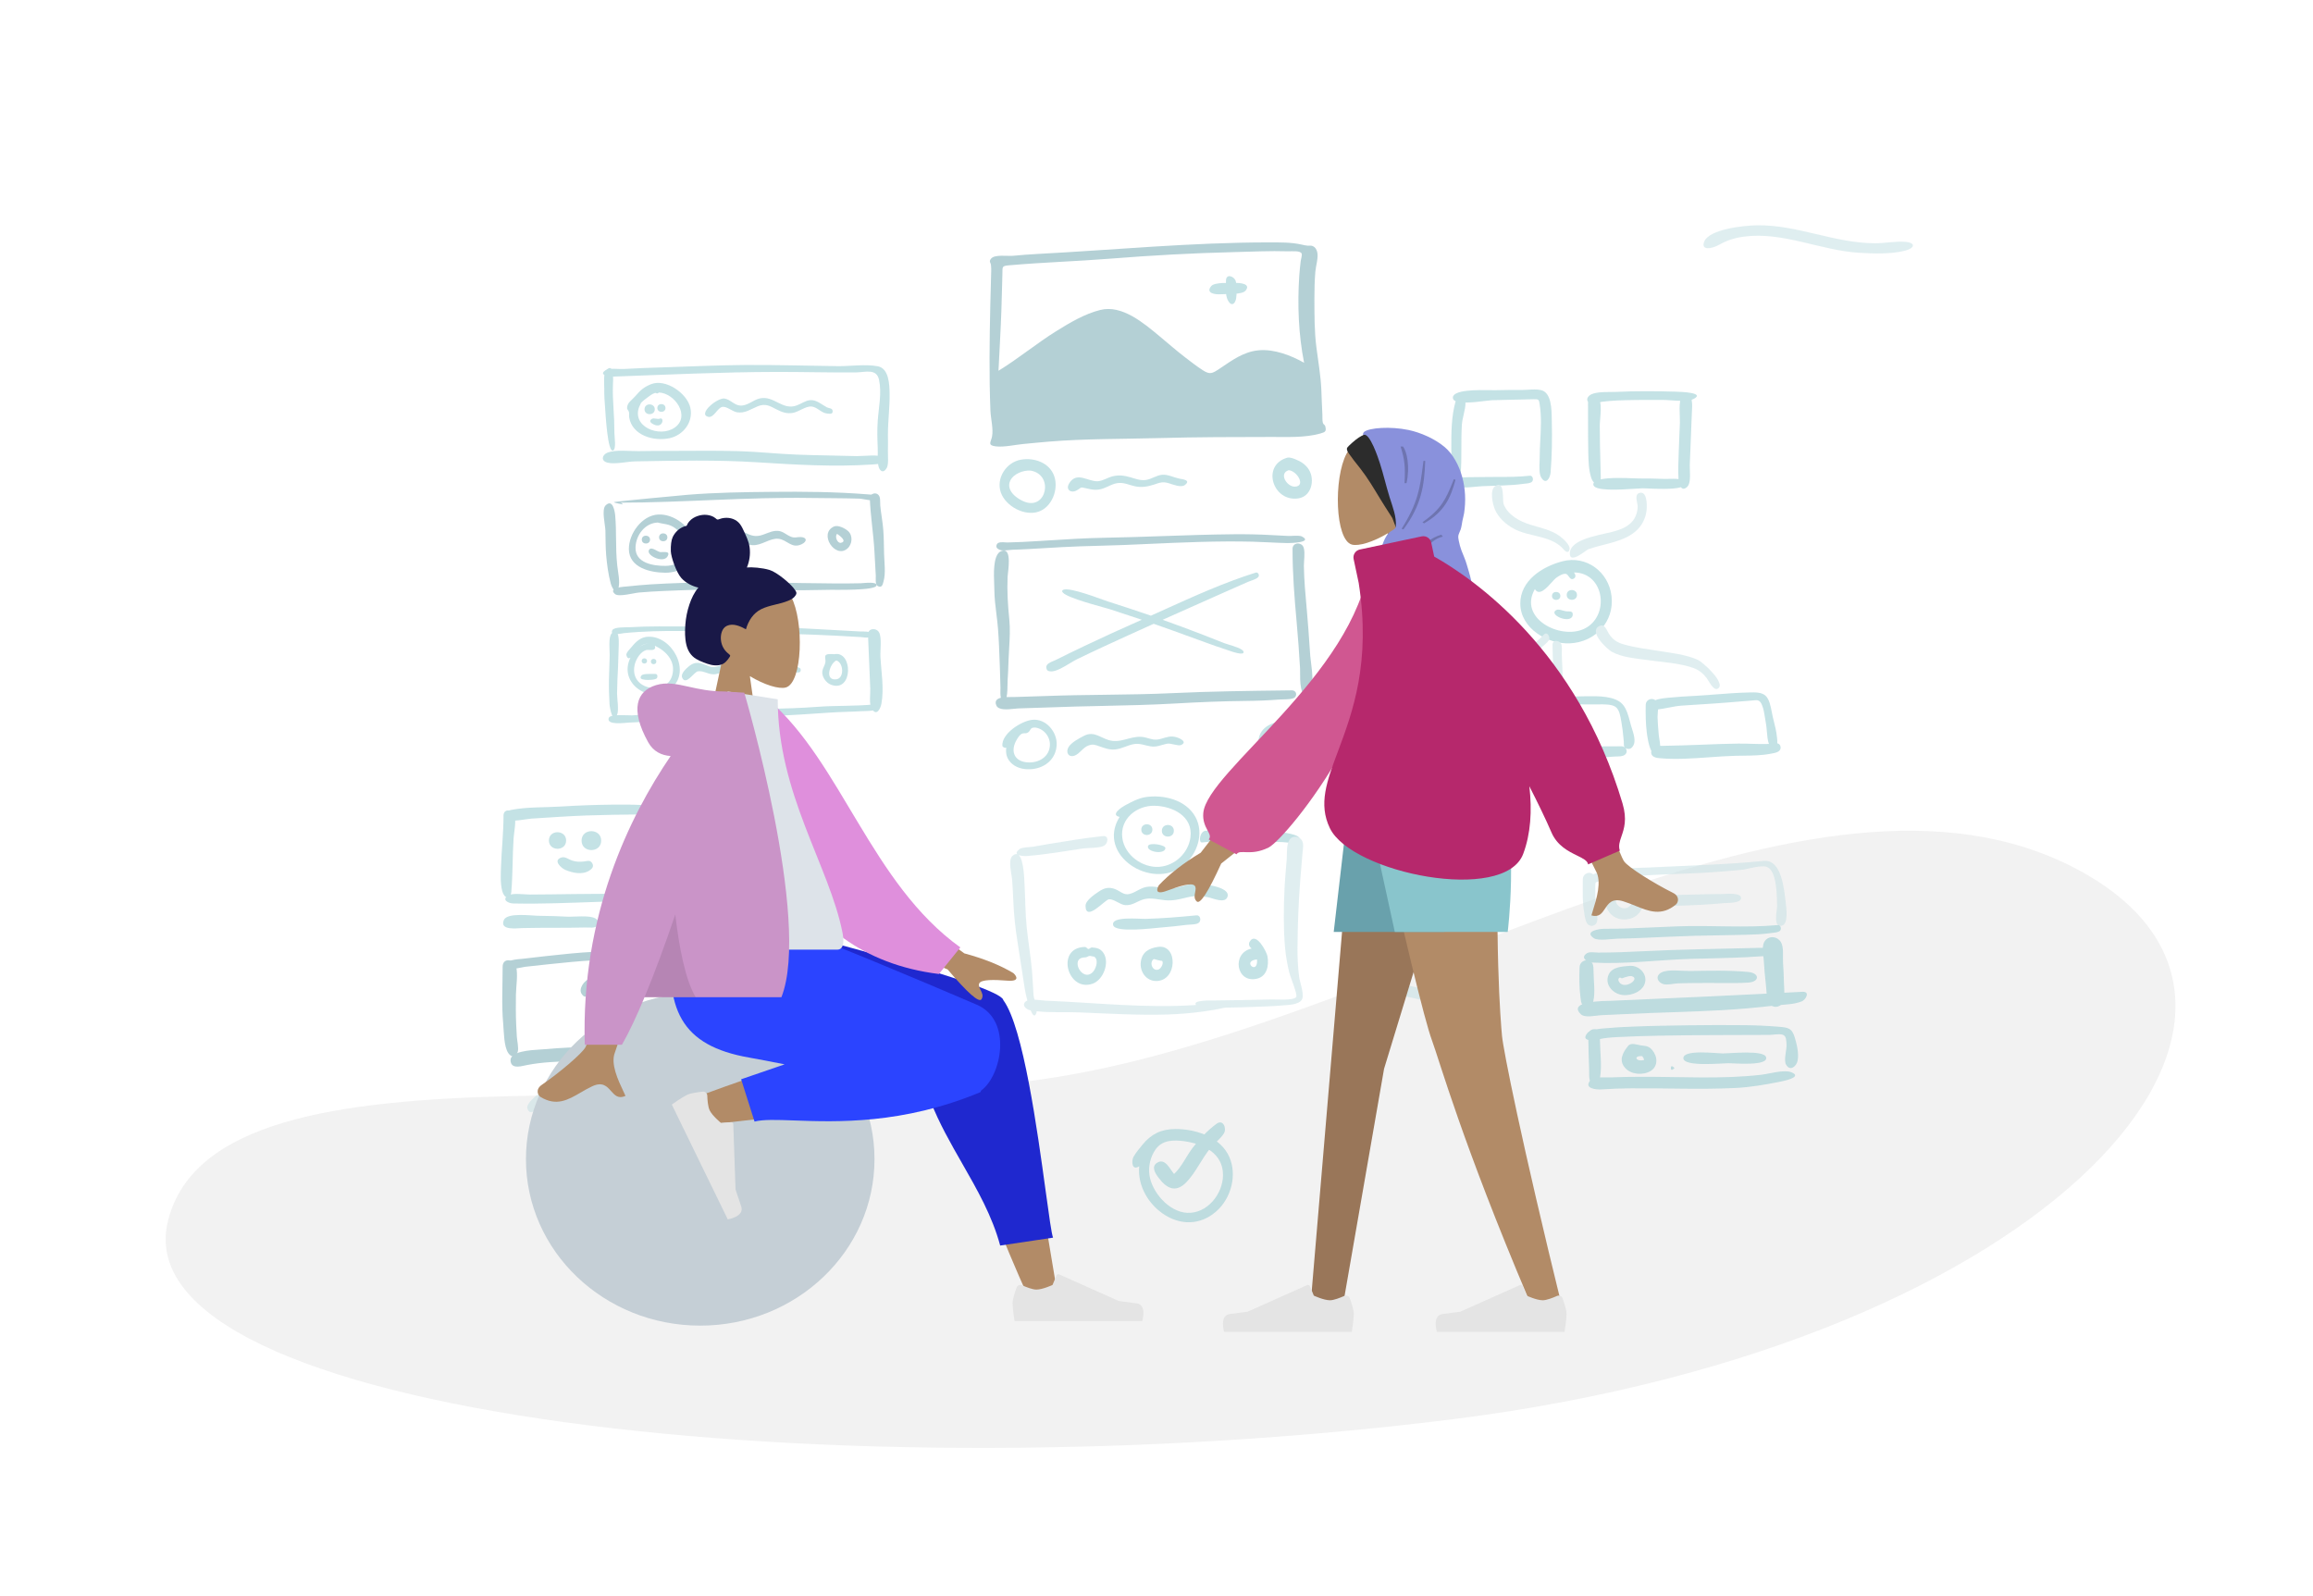 <svg width="1148" height="792" viewBox="0 0 1148 792" fill="none" xmlns="http://www.w3.org/2000/svg">
<path fill-rule="evenodd" clip-rule="evenodd" d="M83.481 605.501C108.778 507.697 364.751 563.414 532.565 533.178C700.378 502.941 898.915 362.125 1030.31 431.104C1161.71 500.083 1021.9 666.826 720.538 704.454C419.173 742.082 58.184 703.305 83.481 605.501Z" fill="#F2F2F2"/>
<g opacity="0.5">
<path fill-rule="evenodd" clip-rule="evenodd" d="M300.909 183.673C299.336 185.243 299.947 190.825 299.914 192.89C299.863 196.106 300.064 199.293 300.332 202.497C300.513 204.642 301.528 225.114 304.354 223.542C305.947 222.656 304.948 216.734 304.945 214.861C304.939 210.696 304.765 206.542 304.488 202.387C304.23 198.529 304.068 194.717 304.216 190.852C304.252 189.908 305.135 179.439 300.909 183.673Z" fill="#89C5CC"/>
<path fill-rule="evenodd" clip-rule="evenodd" d="M369.409 181.149C355.896 181.256 342.388 181.923 328.881 182.331C322.381 182.528 315.886 182.778 309.394 183.138C307.181 183.261 302.436 182.553 300.593 183.731C296.501 186.349 303.1 186.96 304.859 186.896C331.59 185.927 358.329 184.651 385.082 184.59C398.206 184.561 411.323 184.935 424.448 184.851C429.465 184.819 435.02 182.657 436.287 188.497C437.717 195.087 436.074 202.424 435.627 209.045C435.329 213.466 435.435 217.794 435.634 222.211C435.762 225.04 435.429 228.229 435.93 231.005C436.411 233.679 438.333 235.282 440.095 232.287C441.148 230.498 440.624 226.079 440.694 224.005C440.788 221.213 440.7 218.421 440.7 215.629C440.699 208.812 441.661 202.022 441.534 195.206C441.452 190.811 441.219 182.844 435.676 181.788C429.572 180.625 422.069 181.795 415.822 181.723C400.344 181.547 384.892 181.028 369.409 181.149Z" fill="#89C5CC"/>
<path fill-rule="evenodd" clip-rule="evenodd" d="M332.175 223.786C327.079 223.786 321.983 223.817 316.888 223.901C312.518 223.973 305.648 223.062 301.581 224.626C298.796 225.696 298.057 228.805 301.581 229.633C305.424 230.536 311.216 229.059 315.238 228.988C335.402 228.632 355.76 228.168 375.895 229.444C394.763 230.638 413.994 231.796 432.89 230.536C434.479 230.429 442.588 230.107 438.888 227.067C436.729 225.293 427.981 226.46 425.175 226.375C415.281 226.077 405.377 226.011 395.486 225.636C385.724 225.265 376.005 224.167 366.239 223.896C354.894 223.58 343.524 223.786 332.175 223.786Z" fill="#89C5CC"/>
<path fill-rule="evenodd" clip-rule="evenodd" d="M327.075 194.804C335.017 195.151 342.875 206.669 334.839 212.236C327.3 217.459 313.172 211.735 317.364 201.606C316.761 203.071 318.126 200.015 318.143 199.995C318.94 199.056 320.371 198.016 321.354 197.276C322.478 196.428 323.649 195.496 325.005 195.071C325.895 194.793 325.755 195.841 327.075 194.804ZM323.207 190.65C319.49 192.101 317.794 193.738 315.239 196.701C313.472 198.751 311.218 199.83 311.238 202.6C311.243 203.214 312.03 203.888 312.167 204.478C312.355 205.295 312.137 206.34 312.286 207.208C313.824 216.157 324.501 219.174 332.317 217.484C339.125 216.013 344.217 209.477 342.64 202.371C341.052 195.217 330.444 187.82 323.207 190.65Z" fill="#89C5CC"/>
<path fill-rule="evenodd" clip-rule="evenodd" d="M319.898 203.143C319.898 206.362 324.984 206.362 324.984 203.143C324.984 199.96 319.898 199.823 319.898 203.143Z" fill="#89C5CC"/>
<path fill-rule="evenodd" clip-rule="evenodd" d="M326.258 202.491C326.258 205.05 330.298 205.05 330.298 202.491C330.298 199.962 326.258 199.854 326.258 202.491Z" fill="#89C5CC"/>
<path fill-rule="evenodd" clip-rule="evenodd" d="M327.51 207.767C326.216 208.265 324.575 207.233 323.513 207.913C321.632 209.117 323.517 210.207 324.526 210.691C329.066 212.87 329.874 206.862 327.51 207.767Z" fill="#89C5CC"/>
<path fill-rule="evenodd" clip-rule="evenodd" d="M396.851 200.632C396.716 200.69 396.234 200.894 396.851 200.632V200.632ZM377.079 197.743C373.681 198.51 370.812 201.683 367.12 201.259C364.29 200.933 362.375 198.203 359.581 197.806C356.008 197.298 346.284 205.449 351.397 206.848C354.38 207.664 356.034 202.213 358.67 201.923C360.754 201.694 363.589 204.25 365.749 204.614C369.779 205.293 372.547 203.074 376.085 201.642C379.929 200.086 382.116 201.487 385.46 203.216C388.099 204.581 390.584 205.47 393.604 204.906C396.438 204.378 399.998 201.464 402.851 201.763C405.645 202.056 407.639 204.972 410.513 205.242C411.697 205.354 413.461 205.757 413.262 203.929C413.103 202.465 411.47 202.713 410.448 202.181C407.82 200.813 405.362 198.389 402.19 198.596C399.805 198.751 397.633 200.428 395.434 201.23C388.234 203.855 384.187 196.149 377.079 197.743Z" fill="#89C5CC"/>
<path fill-rule="evenodd" clip-rule="evenodd" d="M383.093 244.111C369.204 244.239 355.268 244.445 341.419 245.558C338.135 245.822 304.608 248.988 304.672 249.216C304.789 249.637 309.102 250.282 309.075 250.381C308.784 249.661 308.12 249.362 307.082 249.487C338.88 249.487 370.576 246.64 402.416 247.152C410.416 247.28 418.446 247.227 426.441 247.479C428.437 247.542 433.382 248.972 434.949 248.071C439.063 245.706 431.59 245.433 430.352 245.334C414.683 244.08 398.805 243.954 383.093 244.111Z" fill="#69A1AC"/>
<path fill-rule="evenodd" clip-rule="evenodd" d="M300.558 250.86C298.481 252.941 300.393 260.43 300.475 263.245C300.593 267.314 300.496 271.413 300.853 275.471C301.261 280.108 301.893 285.047 303.109 289.545C303.779 292.023 306.131 295.962 307.063 291.459C307.728 288.243 306.718 283.976 306.366 280.7C305.896 276.317 305.782 271.992 305.765 267.588C305.749 263.75 305.675 259.897 305.36 256.071C305.197 254.085 304.198 247.239 300.558 250.86Z" fill="#69A1AC"/>
<path fill-rule="evenodd" clip-rule="evenodd" d="M352.796 288.998C342.94 289.168 333.063 289.4 323.224 290.015C319.191 290.268 315.162 290.644 311.144 291.07C310.324 291.157 301.249 291.526 305.304 294.875C307.134 296.387 314.663 294.296 317.15 294.078C321.332 293.712 325.513 293.473 329.708 293.296C339.426 292.883 349.174 292.519 358.902 292.688C376.669 292.996 394.321 293.134 412.092 292.737C414.617 292.681 434.398 293.21 435.07 290.583C435.611 288.466 428.537 289.437 427.248 289.475C422.516 289.617 417.784 289.584 413.051 289.56C393 289.457 372.832 288.66 352.796 288.998Z" fill="#69A1AC"/>
<path fill-rule="evenodd" clip-rule="evenodd" d="M431.72 247.347C432.033 256.122 433.528 264.887 434.005 273.689C434.224 277.712 434.481 281.732 434.678 285.757C434.741 287.056 434.218 290.184 435.754 290.931C437.86 291.955 438.143 289.891 438.537 288.495C439.676 284.462 438.906 279.224 438.802 275.081C438.703 271.07 438.696 267.051 438.4 263.047C438.097 258.957 437.273 254.943 436.891 250.867C436.729 249.143 437.294 246.274 435.464 245.204C433.882 244.279 431.652 245.445 431.72 247.347Z" fill="#69A1AC"/>
<path fill-rule="evenodd" clip-rule="evenodd" d="M334.847 261.945C334.885 261.973 334.922 262.003 334.959 262.032C334.922 262.003 334.884 261.974 334.847 261.945ZM326.471 259.345C329.595 260.237 332.16 259.904 335.143 262.178C337.616 264.063 340.153 266.821 340.974 269.869C342.869 276.912 336.444 280.771 330.42 280.847C324.25 280.925 315.118 279.494 315.434 271.585C315.676 265.509 320.113 259.581 326.471 259.345ZM326.691 255.365C318.592 255.768 312.059 264.863 312.129 272.519C312.214 281.798 322.728 284.188 330.196 284.253C338.625 284.325 347.031 278.505 344.772 269.026C342.962 261.431 334.48 254.96 326.691 255.365Z" fill="#69A1AC"/>
<path fill-rule="evenodd" clip-rule="evenodd" d="M318.543 267.823C318.543 270.411 322.631 270.411 322.631 267.823C322.631 265.265 318.543 265.155 318.543 267.823Z" fill="#69A1AC"/>
<path fill-rule="evenodd" clip-rule="evenodd" d="M327.117 266.687C327.117 269.295 331.238 269.295 331.238 266.687C331.238 264.109 327.117 263.998 327.117 266.687Z" fill="#69A1AC"/>
<path fill-rule="evenodd" clip-rule="evenodd" d="M322.39 272.589C319.73 275.245 329.077 279.903 331.282 276.207C333.092 273.172 329.15 274.178 327.752 274.014C326.234 273.835 323.63 271.353 322.39 272.589Z" fill="#69A1AC"/>
<path fill-rule="evenodd" clip-rule="evenodd" d="M397.125 266.741C396.869 266.849 396.869 266.849 397.125 266.741V266.741ZM362.023 262.416C359.329 262.921 350.487 265.904 350.367 269.101C350.149 274.911 358.809 268.96 360.689 268.196C365.797 266.12 368.481 270.354 373.612 270.578C378.069 270.772 382.167 266.958 386.365 267.409C390.763 267.881 392.879 272.561 397.957 270.076C400.643 268.762 400.576 266.736 397.56 266.545C395.737 266.429 394.485 267.183 392.585 266.398C389.613 265.173 388.416 263.177 384.86 263.494C382.176 263.733 379.751 265.246 377.131 265.831C371.133 267.171 367.806 261.333 362.023 262.416Z" fill="#69A1AC"/>
<path fill-rule="evenodd" clip-rule="evenodd" d="M417.817 269.263C417.632 269.341 417.632 269.341 417.817 269.263V269.263ZM418.497 266.844C418.527 266.857 418.73 267.139 418.497 266.844V266.844ZM415.408 264.997C415.292 265.087 415.292 265.087 415.408 264.997V264.997ZM415.476 264.974C416.075 265.333 420.89 268.625 417.392 269.401C415.617 269.794 414.148 266.222 415.476 264.974ZM413.881 261.327C406.168 264.844 414.468 277.429 420.522 272.316C423.069 270.164 423.404 265.815 420.926 263.573C419.441 262.23 415.897 260.406 413.881 261.327Z" fill="#69A1AC"/>
<path fill-rule="evenodd" clip-rule="evenodd" d="M341.478 310.921C331.853 310.924 322.144 310.722 312.532 311.292C310.915 311.388 304.753 311.081 303.919 312.772C302.394 315.864 308.735 314.329 309.656 314.236C328.794 312.321 348.785 313.423 367.986 313.969C383.689 314.415 399.309 314.693 414.994 315.502C419.117 315.715 423.236 315.95 427.356 316.198C428.699 316.279 432.078 317.169 432.361 315.024C432.623 313.04 428.408 313.488 427.355 313.432C418.98 312.991 410.611 312.53 402.238 312.058C382.086 310.922 361.662 310.917 341.478 310.921Z" fill="#89C5CC"/>
<path fill-rule="evenodd" clip-rule="evenodd" d="M303.609 314.36C301.812 316.147 302.654 322.971 302.604 325.227C302.517 329.171 302.33 333.113 302.247 337.057C302.16 341.178 302.281 345.319 302.524 349.435C302.627 351.163 304.045 359.515 306.278 354.736C307.276 352.6 306.254 346.651 306.269 344.23C306.297 339.826 306.534 335.44 306.753 331.041C306.942 327.26 306.949 323.475 307.114 319.693C307.166 318.488 307.309 310.65 303.609 314.36Z" fill="#89C5CC"/>
<path fill-rule="evenodd" clip-rule="evenodd" d="M433.982 349.596C424.615 350.556 415.098 350.102 405.696 350.811C397.593 351.422 389.497 351.672 381.373 351.844C362.977 352.233 344.549 352.611 326.206 354.144C322.026 354.493 317.85 354.864 313.659 355.051C311.563 355.145 302.766 354.191 302.111 356.401C300.995 360.164 310.402 358.675 312.431 358.616C316.893 358.487 321.334 358.165 325.783 357.826C344.486 356.401 363.261 355.975 382.004 355.382C392.198 355.061 402.321 354.315 412.492 353.636C417.562 353.298 422.645 353.287 427.714 352.959C429.041 352.874 433.736 353.043 434.69 351.975C435.345 351.242 435.511 349.453 433.982 349.596Z" fill="#89C5CC"/>
<path fill-rule="evenodd" clip-rule="evenodd" d="M430.807 315.001C431.128 323.983 431.636 332.958 431.939 341.94C432.031 344.641 431.214 349.483 432.719 351.865C435.137 355.695 437.025 351.641 437.468 349.254C438.866 341.721 437.363 333.4 436.972 325.821C436.824 322.929 437.722 316.493 436.324 313.905C434.993 311.44 430.688 311.688 430.807 315.001Z" fill="#89C5CC"/>
<path fill-rule="evenodd" clip-rule="evenodd" d="M415.081 327.793C418.669 328.765 419.194 336.567 415.145 337.144C409.118 338.003 411.753 329.402 415.081 327.793ZM414.076 324.691C412.981 324.657 410.454 324.355 409.78 325.246C409.215 325.992 409.786 327.564 409.72 328.275C409.483 330.813 407.419 332.279 408.341 335.275C408.968 337.309 410.645 339.221 412.689 339.927C423.474 343.655 423.343 322.816 414.076 324.691Z" fill="#89C5CC"/>
<path fill-rule="evenodd" clip-rule="evenodd" d="M316.705 326.091C316.678 326.126 316.651 326.16 316.624 326.194C316.651 326.16 316.678 326.126 316.705 326.091ZM325.175 321.584C325.133 321.224 325.091 320.863 325.049 320.502C330.896 323.262 335.549 328.397 333.608 335.289C332.126 340.546 326.774 342.411 321.787 341.113C316.266 339.676 313.628 335.126 315.117 329.538C315.803 326.961 317.912 323.496 320.638 322.668C321.907 322.282 324.713 323.265 325.175 321.584ZM321.756 319.402C320.277 319.501 318.837 320.118 317.63 320.96C318.76 320.005 320.266 319.435 321.756 319.402ZM321.798 316.006C318.144 316.117 315.75 318.329 313.583 320.986C312.903 321.82 310.603 324.03 310.888 325.154C311.113 326.042 311.702 327.341 312.942 326.351C306.445 339.301 323.231 350.346 333.478 341.341C343.041 332.937 333.553 315.612 321.798 316.006Z" fill="#89C5CC"/>
<path fill-rule="evenodd" clip-rule="evenodd" d="M318.477 328.034C318.477 329.759 321.154 329.759 321.154 328.034C321.154 326.31 318.477 326.31 318.477 328.034Z" fill="#89C5CC"/>
<path fill-rule="evenodd" clip-rule="evenodd" d="M323.047 328.329C323.047 330.082 325.767 330.082 325.767 328.329C325.767 326.576 323.047 326.576 323.047 328.329Z" fill="#89C5CC"/>
<path fill-rule="evenodd" clip-rule="evenodd" d="M325.119 334.484C323.846 334.588 319.188 334.155 318.37 335.27C317.004 337.132 319.185 337.197 320.256 337.399C321.22 337.58 325.414 337.477 326.005 336.621C326.528 335.864 326.406 334.375 325.119 334.484Z" fill="#89C5CC"/>
<path fill-rule="evenodd" clip-rule="evenodd" d="M381.242 329.654C381.023 329.744 381.023 329.744 381.242 329.654V329.654ZM363.641 328.367C360.773 328.577 358.345 330.227 355.603 330.885C352.677 331.588 351.41 330.295 348.749 329.449C345.981 328.57 344.012 328.917 341.787 330.808C340.527 331.879 337.761 334.344 338.549 336.247C340.353 340.603 344.437 333.516 346.358 333.187C349.354 332.673 352.02 335.293 355.476 334.543C358.607 333.865 361.385 331.715 364.655 331.691C367.39 331.672 369.967 333.168 372.667 333.53C376.789 334.083 379.495 332.62 383.305 331.533C386.609 330.592 388.925 331.834 392.033 332.879C393.453 333.356 398.192 335.092 397.32 331.944C397.073 331.055 390.828 329.465 389.86 329.159C386.446 328.081 384.284 328.501 381.031 329.741C378.319 330.776 376.037 331.279 373.129 330.71C369.925 330.083 367.011 328.111 363.641 328.367Z" fill="#89C5CC"/>
</g>
<g opacity="0.5">
<path fill-rule="evenodd" clip-rule="evenodd" d="M495.575 184.012C496.038 174.056 496.674 164.113 497.009 154.151C497.176 149.214 497.306 144.277 497.432 139.339C497.459 138.24 497.488 137.141 497.513 136.041C497.594 132.306 497.151 132 500.91 131.669C517.679 130.188 534.515 129.698 551.304 128.359C571.553 126.744 591.907 125.628 612.213 125.128C621.236 124.906 630.298 124.445 639.323 124.725C641.322 124.788 645.247 124.267 646.035 125.822C646.375 126.493 645.661 128.804 645.571 129.579C645.288 131.999 645.024 134.428 644.861 136.861C643.901 151.208 644.473 165.917 647.251 180.047C640.734 176.372 632.5 173.211 624.904 173.839C617.16 174.478 611.367 178.952 605.168 183.071C601.662 185.4 600.481 186.013 596.983 183.756C593.968 181.811 591.116 179.588 588.272 177.405C583.883 174.038 579.741 170.386 575.485 166.855C567.66 160.363 556.878 151.122 546.07 153.843C538.348 155.787 531.218 160.031 524.516 164.184C514.558 170.355 505.545 177.912 495.575 184.012ZM629.779 120.304C591.306 120.304 553.121 124.034 514.756 126.051C510.749 126.262 506.756 126.572 502.764 126.957C500.103 127.214 493.596 126.136 491.852 128.409C490.688 129.926 491.688 130.154 491.852 131.595C492.058 133.411 491.936 135.563 491.883 137.486C491.755 142.119 491.62 146.751 491.515 151.384C491.118 168.894 490.869 186.4 491.578 203.906C491.733 207.723 493.124 213.009 492.363 216.719C491.812 219.405 489.97 221.039 494.218 221.536C498.398 222.024 503.509 220.782 507.693 220.384C511.901 219.983 516.108 219.549 520.321 219.201C538.638 217.692 557.133 217.92 575.499 217.418C594.029 216.912 612.567 216.88 631.104 216.87C638.86 216.865 647.723 217.301 655.291 215.167C657.953 214.416 658.384 214.046 657.727 211.404C657.603 210.903 656.799 210.718 656.563 209.811C656.242 208.578 656.407 207.08 656.332 205.796C656.087 201.604 656.001 197.405 655.804 193.21C655.474 186.201 654.266 179.399 653.372 172.461C652.341 164.449 652.394 156.313 652.373 148.248C652.361 143.775 652.476 139.316 652.835 134.855C653.066 131.994 654.475 127.722 653.76 125.054C653.404 123.726 652.822 122.672 651.439 122.1C650.563 121.738 649.826 122.021 648.96 121.93C647.933 121.821 647.292 121.676 646.062 121.398C640.789 120.203 635.151 120.304 629.779 120.304Z" fill="#69A1AC"/>
<path fill-rule="evenodd" clip-rule="evenodd" d="M608.487 139.352C608.484 142.141 608.049 146.255 609.335 148.881C610.965 152.211 613.005 151.17 613.545 148.04C613.855 146.247 613.847 140.941 613.271 139.352C612.456 137.104 608.487 135.573 608.487 139.352Z" fill="#89C5CC"/>
<path fill-rule="evenodd" clip-rule="evenodd" d="M613.164 140.429C610.547 140.522 602.923 139.893 601.152 141.998C598.114 145.608 603.403 146.247 605.673 146.045C608.301 145.812 616.422 146.382 618.182 144.275C621.126 140.75 615.223 140.354 613.164 140.429Z" fill="#89C5CC"/>
<path fill-rule="evenodd" clip-rule="evenodd" d="M511.583 233.579C523.091 235.578 519.511 253.124 508.621 249.06C504.827 247.644 499.236 243.552 501.334 238.731C502.9 235.129 508.006 233.236 511.583 233.579ZM506.818 228.124C499.334 229.383 494.217 237.483 496.783 244.547C499.259 251.363 508.648 256.354 515.573 253.905C522.183 251.566 525.481 242.771 523.252 236.337C520.924 229.614 513.338 227.026 506.818 228.124Z" fill="#89C5CC"/>
<path fill-rule="evenodd" clip-rule="evenodd" d="M576.817 235.632C573.952 235.87 571.476 237.876 568.593 238.231C565.897 238.563 563.663 237.641 561.139 236.903C558.088 236.013 555.29 235.621 552.172 236.412C549.79 237.017 547.44 238.639 544.965 238.834C540.095 239.219 534.435 233.663 530.633 239.947C528.81 242.96 531.457 244.9 534.183 243.495C537.025 242.031 535.63 241.506 539.156 242.372C542.097 243.093 544.475 243.484 547.421 242.474C550.09 241.558 552.433 239.883 555.334 239.695C558.175 239.51 560.646 240.804 563.361 241.363C566.7 242.049 569.654 241.529 572.818 240.483C575.827 239.487 577.028 238.943 580.065 239.831C581.987 240.393 586.188 242.18 588.059 240.74C591.295 238.251 586.963 237.887 585.257 237.533C582.51 236.964 579.668 235.399 576.817 235.632Z" fill="#89C5CC"/>
<path fill-rule="evenodd" clip-rule="evenodd" d="M642.385 233.96C642.408 233.977 642.431 233.995 642.453 234.013C642.431 233.995 642.407 233.977 642.385 233.96ZM639.572 233.371C643.755 233.641 648.278 241.26 642.736 241.531C638.835 241.721 634.47 235.049 639.572 233.371ZM638.985 227.136C625.758 230.83 631.805 249.477 644.563 247.323C650.358 246.345 652.322 239.631 650.406 234.661C649.583 232.527 647.979 230.727 646.062 229.499C644.648 228.593 640.602 226.686 638.985 227.136Z" fill="#89C5CC"/>
<path fill-rule="evenodd" clip-rule="evenodd" d="M577.277 266.065C588.916 265.666 600.556 265.266 612.207 265.158C618.521 265.1 624.801 265.21 631.106 265.572C633.902 265.732 636.697 265.887 639.495 266.006C639.978 266.026 640.645 265.993 641.381 265.957C643.113 265.872 645.228 265.768 646.223 266.294C651.789 269.239 640.449 269.561 639.071 269.538C635.984 269.486 632.9 269.334 629.816 269.181C627.121 269.048 624.426 268.915 621.728 268.849C604.421 268.423 587.008 269.201 569.672 269.975C565.698 270.153 561.728 270.33 557.764 270.492C553.555 270.665 549.348 270.777 545.14 270.889C539.126 271.048 533.112 271.208 527.098 271.546C524.801 271.675 522.505 271.812 520.209 271.948C516.92 272.144 513.631 272.34 510.34 272.513C507.764 272.649 505.187 272.781 502.607 272.846C502.143 272.858 501.538 272.922 500.877 272.993L500.877 272.993H500.877C499.278 273.163 497.354 273.369 496.314 272.944C495.064 272.432 494.052 271.717 494.74 270.202C495.321 268.921 497.434 269.074 498.975 269.186C499.396 269.217 499.774 269.244 500.066 269.239C504.99 269.143 509.903 268.867 514.818 268.566C516.616 268.456 518.413 268.343 520.21 268.23L520.211 268.23L520.211 268.23L520.211 268.23L520.211 268.23C529.568 267.641 538.916 267.053 548.296 266.893C557.96 266.728 567.618 266.397 577.277 266.065ZM638.066 342.669L641.412 342.628C643.14 342.779 643.913 344.592 642.803 345.986C641.954 347.054 638.685 347.102 636.554 347.134C635.963 347.142 635.46 347.15 635.12 347.177C629.557 347.624 624.005 347.826 618.425 347.879C606.675 347.991 594.969 348.494 583.238 349.163C571.23 349.848 559.212 350.105 547.193 350.363H547.192C538.35 350.552 529.507 350.742 520.668 351.101C515.606 351.307 510.543 351.461 505.479 351.594C504.935 351.608 504.211 351.686 503.392 351.775C500.193 352.12 495.545 352.622 494.492 350.082C493.557 347.827 494.856 346.789 496.756 346.317C496.456 344.982 496.512 343.106 496.543 342.031C496.553 341.708 496.56 341.457 496.555 341.316C496.508 339.968 496.474 338.62 496.441 337.272C496.403 335.745 496.366 334.218 496.307 332.692C496.253 331.306 496.204 329.919 496.154 328.532C495.958 323.059 495.762 317.574 495.34 312.123C495.146 309.607 494.838 307.121 494.53 304.639C494.039 300.676 493.548 296.724 493.526 292.678C493.522 291.95 493.485 291.04 493.444 290.014C493.234 284.761 492.902 276.457 496.162 273.928C501.911 270.574 500.774 280.257 500.267 284.578C500.184 285.291 500.117 285.859 500.101 286.197C499.771 293.383 500.219 300.252 500.942 307.392C501.43 312.214 501.145 317.02 500.86 321.834C500.758 323.553 500.656 325.274 500.589 326.996C500.556 327.848 500.526 328.7 500.497 329.552C500.406 332.173 500.316 334.791 500.119 337.409C500.097 337.692 500.09 338.235 500.081 338.929C500.055 340.887 500.014 344.044 499.595 345.961C500.487 345.923 501.352 345.932 502.068 345.94C502.523 345.945 502.918 345.949 503.22 345.94C504.592 345.899 505.965 345.858 507.337 345.818C511.391 345.699 515.445 345.581 519.498 345.428C529.066 345.068 538.637 344.948 548.208 344.828C559.512 344.686 570.817 344.544 582.116 344.007C600.738 343.122 619.424 342.895 638.066 342.669ZM641.52 272.42C641.51 284.729 642.462 296.701 643.574 308.96C644.262 316.543 644.813 324.155 645.252 331.758C645.272 332.11 645.269 332.697 645.265 333.432V333.433C645.243 337.637 645.195 346.695 649.35 344.528C652.487 342.892 651.281 333.405 650.614 328.156L650.614 328.155C650.468 327.004 650.347 326.056 650.304 325.44C650.213 324.127 650.123 322.815 650.033 321.502C649.615 315.408 649.198 309.318 648.648 303.231L648.532 301.948C647.896 294.917 647.26 287.891 647.147 280.828C647.138 280.244 647.194 279.43 647.257 278.511C647.441 275.852 647.686 272.311 646.581 270.898C645.027 268.911 641.523 269.499 641.52 272.42Z" fill="#69A1AC"/>
<path fill-rule="evenodd" clip-rule="evenodd" d="M577.807 302.596C592.674 295.87 607.714 289.065 623.173 284.22C624.291 283.871 624.997 285.023 624.743 285.99C624.482 286.986 622.064 287.836 620.46 288.4C619.98 288.568 619.573 288.711 619.319 288.825C617.159 289.789 614.994 290.742 612.829 291.694C610.612 292.67 608.395 293.645 606.184 294.633C601.586 296.688 596.984 298.733 592.382 300.778C587.454 302.968 582.525 305.159 577.602 307.36C577.416 307.444 577.229 307.527 577.043 307.611C583.736 309.99 590.393 312.475 597.019 315.035C599.284 315.91 601.541 316.803 603.798 317.696C605.075 318.201 606.352 318.707 607.63 319.209C608.047 319.372 608.771 319.593 609.642 319.859C612.48 320.726 616.871 322.066 617.195 323.42C617.723 325.626 611.662 323.493 609.375 322.687C609.072 322.581 608.835 322.497 608.689 322.45C605.314 321.372 601.98 320.17 598.647 318.969L598.186 318.803C595.545 317.851 592.908 316.89 590.27 315.928C585.119 314.049 579.967 312.171 574.788 310.369C574.056 310.114 573.323 309.86 572.59 309.607C564.277 313.34 555.982 317.11 547.713 320.939C543.28 322.992 538.87 325.093 534.473 327.223C533.513 327.687 532.324 328.406 531.033 329.186C527.938 331.057 524.254 333.283 521.72 333.228C520.362 333.198 519.446 332.906 519.304 331.259C519.158 329.56 521.338 328.668 522.906 328.027C523.282 327.874 523.622 327.735 523.887 327.602C528.587 325.252 533.316 322.961 538.059 320.698C547.479 316.205 556.986 311.892 566.528 307.664C566.583 307.64 566.638 307.615 566.693 307.591C561.401 305.8 556.094 304.052 550.776 302.34C550.245 302.17 549.156 301.868 547.725 301.472C540.965 299.599 526.562 295.61 527.204 293.28C527.939 290.615 541.441 295.487 547.419 297.643C548.539 298.047 549.395 298.356 549.854 298.502C557.001 300.78 564.128 303.122 571.218 305.57C573.411 304.585 575.607 303.591 577.807 302.596Z" fill="#89C5CC"/>
<path fill-rule="evenodd" clip-rule="evenodd" d="M514.109 361.133C518.461 361.896 521.53 366.07 521.053 370.442C520.408 376.349 514.52 379.056 509.082 378.286C502.911 377.411 501.613 372.194 504.602 367.175C505.264 366.064 506.026 364.735 507.229 364.15C508.056 363.748 509.11 364.103 509.776 363.779C512.112 362.643 510.708 360.831 514.109 361.133ZM512.128 357.275C506.817 357.953 497.006 364.098 497.503 370.246C497.933 370.958 498.582 371.25 499.447 371.121C499.238 372.452 499.306 373.77 499.65 375.073C500.155 376.765 501.161 378.152 502.509 379.254C505.286 381.524 509.082 382.081 512.54 381.683C518.997 380.94 524.086 376.528 524.448 369.812C524.802 363.257 519.08 356.396 512.128 357.275Z" fill="#89C5CC"/>
<path fill-rule="evenodd" clip-rule="evenodd" d="M537.846 365.275C535.464 366.538 531.695 368.477 530.298 370.876C528.821 373.409 530.35 376.18 533.46 374.982C535.929 374.03 537.499 371.008 540.132 370.039C542.457 369.185 543.393 369.62 545.849 370.471C548.38 371.348 550.593 372.196 553.329 371.981C556.767 371.711 559.746 369.717 563.112 369.263C565.946 368.881 568.283 369.984 570.997 370.422C574.146 370.931 576.204 369.739 579.151 369.119C581.155 368.696 584.687 370.414 586.148 369.772C589.435 368.327 585.958 366.56 584.139 365.976C581.074 364.993 579.188 365.861 576.273 366.676C573.108 367.561 571.74 366.896 568.715 366.083C562.594 364.438 557.865 368.415 552.063 367.692C546.691 367.022 543.477 362.294 537.846 365.275Z" fill="#89C5CC"/>
<path fill-rule="evenodd" clip-rule="evenodd" d="M637.937 362.336C643.828 367.86 637.21 375.719 630.713 371.304C628.427 369.75 628.39 367.255 630.17 365.022C631.797 362.98 635.373 362.183 637.937 362.336ZM635.753 357.872C630.248 358.943 625.056 361.469 624.558 367.822C624.071 374.02 630.429 376.899 635.77 376.492C647.762 375.579 646.895 355.718 635.753 357.872Z" fill="#89C5CC"/>
</g>
<path opacity="0.5" fill-rule="evenodd" clip-rule="evenodd" d="M872.077 111.818C865.246 111.917 848.379 113.783 845.871 119.849C843.968 124.454 849.622 123.443 852.653 121.767C856.752 119.501 860.347 118.145 865.427 117.456C884.778 114.828 903.371 124.251 922.536 125.443C929.796 125.895 938.557 126.189 945.488 124.424C950.425 123.167 951.069 120.426 945.436 120.008C940.649 119.654 935.353 120.771 930.446 120.74C910.141 120.609 892.091 111.531 872.077 111.818Z" fill="#C1DEE2"/>
<g opacity="0.5">
<path fill-rule="evenodd" clip-rule="evenodd" d="M303.506 399.362C295.082 399.457 286.662 399.767 278.254 400.299C270.259 400.806 261.584 400.421 253.719 401.971C251.486 402.411 248.469 404.447 251.438 406.685C253.526 408.259 261.162 406.449 263.655 406.296C272.834 405.732 282.017 405.056 291.209 404.731C299.911 404.423 308.613 404.315 317.319 404.228C318.648 404.215 320.855 403.789 322.178 404.175C324.08 404.73 323.629 404.88 323.771 407.294C324.03 411.669 323.958 416.058 323.871 420.437C323.788 424.673 323.631 428.91 323.646 433.148C323.657 436.172 322.69 442.182 324.208 444.808C326.392 448.588 328.658 444.482 328.821 441.97C329.133 437.166 328.993 432.302 328.995 427.491C328.996 422.976 329.028 418.46 328.869 413.947C328.754 410.687 329.219 404.996 327.463 402.032C325.675 399.013 321.368 399.664 318.225 399.521C313.323 399.295 308.412 399.311 303.506 399.362Z" fill="#89C5CC"/>
<path fill-rule="evenodd" clip-rule="evenodd" d="M249.908 404.81C249.918 413.294 248.936 421.722 248.661 430.196C248.535 434.093 248.279 438.371 249.265 442.196C250.26 446.058 253.42 446.895 253.784 442.583C254.521 433.853 254.34 424.8 254.914 415.999C255.117 412.892 256.435 407.198 255.204 404.288C254.121 401.725 249.904 401.234 249.908 404.81Z" fill="#89C5CC"/>
<path fill-rule="evenodd" clip-rule="evenodd" d="M328.903 442.208C314.273 444.145 298.979 443.439 284.244 443.743C277.175 443.889 270.108 443.898 263.038 443.972C260.57 443.998 254.304 443.059 252.17 444.446C248.772 446.654 252.458 448.358 254.708 448.407C268.66 448.713 282.768 448.071 296.717 447.613C302.984 447.408 309.272 447.307 315.523 446.774C319.371 446.446 323.576 446.129 327.313 445.095C328.109 444.874 329.843 444.92 330.021 443.834C330.131 443.162 329.932 442.066 328.903 442.208Z" fill="#89C5CC"/>
<path fill-rule="evenodd" clip-rule="evenodd" d="M268.071 454.54C264.005 454.564 251.752 452.676 250.068 456.64C247.823 461.928 256.58 460.694 258.936 460.634C264.285 460.496 269.631 460.481 274.982 460.484C280.232 460.486 285.482 460.452 290.731 460.327C292.252 460.291 295.791 460.922 296.666 459.091C297.331 457.699 296.806 456.601 295.58 455.864C292.629 454.091 284.964 455.119 281.509 454.96C277.037 454.754 272.549 454.54 268.071 454.54Z" fill="#89C5CC"/>
<path fill-rule="evenodd" clip-rule="evenodd" d="M317.534 455.519C315.21 455.658 310.51 454.7 308.428 455.763C306.062 456.972 306.895 458.865 308.938 459.696C310.353 460.272 316.156 459.97 317.534 459.303C318.97 458.607 320.594 455.331 317.534 455.519Z" fill="#89C5CC"/>
<path fill-rule="evenodd" clip-rule="evenodd" d="M343.011 405.643C340.53 406.324 341.282 420.414 341.218 422.648C341.043 428.767 340.355 436.464 342.389 442.358C343.685 446.115 346.176 445.606 345.752 441.65C345.379 438.178 344.74 434.747 344.463 431.252C343.837 423.345 342.985 414.911 343.577 406.997C343.828 407.457 346.183 411.722 346.737 411.404C346.569 411.503 344.021 405.377 343.011 405.643Z" fill="#89C5CC"/>
<path fill-rule="evenodd" clip-rule="evenodd" d="M370.93 400.454C365.907 400.528 360.885 400.617 355.864 400.756C351.871 400.867 345.598 400.211 341.937 401.891C337.577 403.89 339.645 408.345 343.74 408.44C347.363 408.523 351.226 407.706 354.881 407.581C364.754 407.243 374.645 407.171 384.522 407.086C393.456 407.009 402.769 407.962 411.624 406.621C412.937 418.283 409.385 429.995 410.593 441.792C410.78 443.623 410.696 446.21 413.028 446.627C415.971 447.154 416.092 444.239 416.203 442.152C416.522 436.193 416.349 430.229 416.786 424.262C417.19 418.732 417.986 413.081 417.313 407.542C416.486 400.727 413.22 401.273 407.447 400.99C395.254 400.392 383.137 400.275 370.93 400.454Z" fill="#89C5CC"/>
<path fill-rule="evenodd" clip-rule="evenodd" d="M354.097 441.866C351.538 441.931 347.287 441.142 345.647 443.596C343.941 446.149 345.966 448.376 348.446 448.901C351.383 449.521 355.212 448.671 358.26 448.661C361.434 448.652 364.609 448.687 367.783 448.7C381.391 448.753 395.058 448.959 408.656 448.396C410.555 448.318 415.945 448.955 417.26 447.133C418.426 445.518 417.61 444.068 416.074 443.245C413.554 441.895 408.377 442.408 405.574 442.301C402.112 442.17 398.646 442.126 395.182 442.073C381.511 441.862 367.767 441.528 354.097 441.866Z" fill="#89C5CC"/>
<path fill-rule="evenodd" clip-rule="evenodd" d="M365.61 453.671C360.517 453.758 355.084 453.534 350.042 454.306C345.608 454.986 345.063 459.271 349.835 459.772C354.22 460.234 359.537 459.372 363.944 459.089C365.509 458.989 367.33 459.131 368.08 457.401C368.863 455.593 367.366 453.86 365.61 453.671Z" fill="#89C5CC"/>
<path fill-rule="evenodd" clip-rule="evenodd" d="M404.107 454.12C401.388 454.188 393.449 453.02 392.103 456.124C389.861 461.293 400.609 459.329 402.671 459.253C405.27 459.157 415.398 460.675 415.4 456.538C415.403 452.481 406.595 454.059 404.107 454.12Z" fill="#89C5CC"/>
<path fill-rule="evenodd" clip-rule="evenodd" d="M249.47 479.805C249.477 489.207 248.891 498.698 249.749 508.077C250.104 511.956 250.043 519.386 252.29 522.675C253.885 525.009 256.097 524.845 256.968 522.043C257.55 520.169 256.619 516.422 256.515 514.417C256.415 512.493 256.298 510.57 256.209 508.646C255.98 503.689 255.999 498.739 256.067 493.779C256.125 489.525 257.149 483.896 256.184 479.805C255.283 475.991 249.47 475.1 249.47 479.805Z" fill="#69A1AC"/>
<path fill-rule="evenodd" clip-rule="evenodd" d="M343.964 471.533C327.651 471.942 311.302 471.576 295.003 472.384C286.965 472.782 278.959 473.656 270.961 474.528C267.032 474.957 263.105 475.398 259.182 475.882C257.999 476.027 248.163 476.409 251.863 480.149C253.478 481.782 258.618 480.076 260.652 479.835C264.59 479.371 268.536 478.965 272.48 478.548C279.984 477.754 287.498 477.002 295.034 476.585C312.784 475.602 330.606 475.897 348.373 475.241C353.179 475.064 357.971 474.937 362.779 475.126C364.041 475.176 373.318 475.647 369.29 472.221C367.386 470.6 360.205 471.437 357.824 471.388C353.205 471.292 348.582 471.417 343.964 471.533Z" fill="#69A1AC"/>
<path fill-rule="evenodd" clip-rule="evenodd" d="M366.204 487.373C366.123 483.029 366.043 478.685 365.845 474.344C365.637 469.773 371.863 469.081 373.71 472.781C375.039 475.445 374.806 479.977 374.605 483.862C374.524 485.427 374.449 486.888 374.484 488.078C374.563 490.806 374.764 493.628 374.967 496.486C375.479 503.68 376.007 511.111 374.663 517.902C374.009 521.202 371.225 522.936 369.373 521.138C369.37 521.141 369.367 521.145 369.365 521.149C368.668 522.176 366.498 522.174 364.901 522.172C364.461 522.172 364.064 522.171 363.754 522.192C359.376 522.49 355.08 522.992 350.742 523.642C342.098 524.938 333.529 525.734 324.792 525.95C318.863 526.097 312.926 526.146 306.987 526.196C295.616 526.29 284.238 526.384 272.903 527.162C269.081 527.425 265.317 527.875 261.558 528.594C261.238 528.655 260.883 528.734 260.505 528.819C257.71 529.44 253.663 530.34 253.387 526.434C253.058 521.798 263.106 521.19 268.277 520.878C269.067 520.83 269.742 520.789 270.25 520.742C285.951 519.282 301.898 519.508 317.665 519.732C318.429 519.742 319.192 519.753 319.955 519.764C321.186 519.781 322.416 519.801 323.646 519.821C330.397 519.933 337.139 520.044 343.888 519.631C346.959 519.443 350.07 519.346 353.188 519.25C358.16 519.096 363.148 518.941 368.011 518.414C367.278 515.57 367.15 512.214 367.029 509.051C366.982 507.819 366.936 506.617 366.856 505.485C366.428 499.456 366.316 493.415 366.204 487.373Z" fill="#69A1AC"/>
<path fill-rule="evenodd" clip-rule="evenodd" d="M379.408 477.693C377.205 477.993 375.366 479.879 376.35 482.271C377.589 485.283 381.28 484.106 383.719 483.916C391.469 483.308 399.561 484.521 407.217 483.606C409.308 483.356 412.342 482.217 410.464 479.408C409.053 477.296 403.911 477.667 401.726 477.464C394.251 476.773 386.874 476.957 379.408 477.693Z" fill="#C1DEE2"/>
<path fill-rule="evenodd" clip-rule="evenodd" d="M392.488 490.835C389.482 491.037 382.486 490.878 381.219 494.298C378.947 500.433 387.846 498.271 390.556 497.922C393.703 497.517 401.123 498.602 402.799 495.55C405.796 490.091 395.124 490.653 392.488 490.835Z" fill="#C1DEE2"/>
<path fill-rule="evenodd" clip-rule="evenodd" d="M384.758 504.298C383.332 505.724 383.33 508.271 384.758 509.698C386.506 511.445 390.315 511.082 392.613 511.209C395.817 511.388 405.019 513.083 406.611 509.31C408.757 504.219 400.424 504.326 397.683 504.037C394.515 503.704 387.383 501.671 384.758 504.298Z" fill="#C1DEE2"/>
<path fill-rule="evenodd" clip-rule="evenodd" d="M272.438 417.159C272.438 422.632 280.986 422.632 280.986 417.159C280.986 411.715 272.438 411.632 272.438 417.159Z" fill="#89C5CC"/>
<path fill-rule="evenodd" clip-rule="evenodd" d="M288.648 417.221C288.648 423.478 298.385 423.465 298.385 417.221C298.385 410.986 288.648 410.922 288.648 417.221Z" fill="#89C5CC"/>
<path fill-rule="evenodd" clip-rule="evenodd" d="M278.842 425.54C274.109 426.847 278.469 430.858 280.667 431.774C284.16 433.231 288.926 434.304 292.42 432.121C293.81 431.252 294.938 430.097 293.92 428.411C292.834 426.616 291.348 427.414 289.696 427.579C287.603 427.79 285.911 427.758 283.889 427.086C282.381 426.585 280.488 425.087 278.842 425.54Z" fill="#89C5CC"/>
<path fill-rule="evenodd" clip-rule="evenodd" d="M364.688 417.505C364.688 421.207 370.436 421.207 370.436 417.505C370.436 413.803 364.688 413.803 364.688 417.505Z" fill="#89C5CC"/>
<path fill-rule="evenodd" clip-rule="evenodd" d="M377.402 418.062C377.402 422.175 383.788 422.176 383.788 418.062C383.788 413.949 377.402 413.949 377.402 418.062Z" fill="#89C5CC"/>
<path fill-rule="evenodd" clip-rule="evenodd" d="M376.927 426.989C373.573 427.421 363.871 428.405 363.328 432.539C362.491 438.918 373.121 433.756 375.547 433.255C378.637 432.617 381.397 432.783 384.482 432.907C386.176 432.975 388.428 433.25 388.251 430.669C387.96 426.433 379.859 426.613 376.927 426.989Z" fill="#89C5CC"/>
<path fill-rule="evenodd" clip-rule="evenodd" d="M292.589 485.815C290.158 486.463 286.977 490.667 288.65 493.239C291.393 497.458 292.603 490.98 293.751 490.357C295.839 489.222 297.535 493.368 299.717 491.193C303.162 487.762 294.758 485.234 292.589 485.815Z" fill="#69A1AC"/>
<path fill-rule="evenodd" clip-rule="evenodd" d="M320.448 482.696C317.564 482.722 311.477 486.805 311.046 489.819C310.79 491.61 311.978 493.33 313.908 493.354C316.537 493.386 317.373 489.968 319.651 489.254C322.109 488.483 321.745 490.258 323.868 491.178C325.421 491.852 327.364 491.57 327.904 489.66C328.922 486.057 323.41 482.639 320.448 482.696Z" fill="#69A1AC"/>
<path fill-rule="evenodd" clip-rule="evenodd" d="M298.377 499.954C293.766 502.656 301.354 508.449 303.985 509.174C307.956 510.267 315.949 508.226 316.89 503.375C317.265 501.444 316.057 499.695 313.926 500.041C312.172 500.326 311.047 502.527 309.422 503.315C307.228 504.378 305.278 504.306 303.414 502.705C301.896 501.4 301.083 498.376 298.377 499.954Z" fill="#69A1AC"/>
<path fill-rule="evenodd" clip-rule="evenodd" d="M301.722 539.886C297.602 540.764 293.413 540.175 289.273 541.001C285.051 541.844 282.528 543.439 278.606 541.832C278.421 541.754 278.237 541.676 278.053 541.598C275.017 540.291 271.835 539.903 268.658 541.988C266.777 543.221 261.068 547.486 261.756 550.089C263.247 555.732 269.671 546.883 271.309 546.021C274.433 544.377 276.574 546.478 279.79 547.07C283.642 547.781 286.741 545.745 290.37 544.935C294.613 543.986 299.387 543.656 303.705 543.149C305.41 542.948 311.871 544.297 312.454 542.174C313.456 538.528 303.342 539.542 301.722 539.886Z" fill="#C1DEE2"/>
<path fill-rule="evenodd" clip-rule="evenodd" d="M331.446 551.25C331.716 551.454 331.5 551.29 331.446 551.25V551.25ZM342.986 539.664C346.514 539.307 357.799 536.787 360.117 540.432C361.626 542.806 359.231 551.568 356.946 552.702C355.12 553.607 350.866 552.606 348.862 552.535C345.133 552.404 341.397 552.345 337.672 552.113C336.423 552.035 332.404 552.265 331.425 551.159C330.269 549.854 330.32 542.895 330.048 541.169C333.291 542.219 339.595 540.009 342.986 539.664ZM350.518 536.091C346.001 536.287 341.484 536.626 337 537.232C334.501 537.57 331.968 538.468 329.66 538.893C328.916 539.031 327.708 538.65 326.796 539.091C324.129 540.379 326.464 549.088 327.107 551.415C328.095 554.989 330.58 555.568 334.063 555.905C338.65 556.35 343.331 556.21 347.933 556.153C352.368 556.099 358.349 557.082 360.838 552.631C362.447 549.754 364.172 543.053 362.797 539.846C360.988 535.626 354.234 535.935 350.518 536.091Z" fill="#C1DEE2"/>
<path fill-rule="evenodd" clip-rule="evenodd" d="M401.111 553.644C400.87 553.954 400.87 553.954 401.111 553.644V553.644ZM402.101 552.451C402.027 552.564 401.68 552.93 402.101 552.451V552.451ZM391.328 552.123C393.319 551.748 395.311 551.377 397.305 551.014C395.417 553.656 393.429 552.564 390.204 552.334C390.579 552.263 390.953 552.193 391.328 552.123ZM381.827 551.188C382.332 551.019 382.836 550.85 383.341 550.681C383.326 551.065 383.408 551.425 383.589 551.76C382.725 551.667 381.861 551.567 380.999 551.46C381.275 551.369 381.551 551.279 381.827 551.188ZM377.424 547.937C377.396 547.243 378.439 547.719 379.036 547.673C377.884 548.687 377.347 548.775 377.424 547.937ZM393.17 540.072C393.321 539.879 393.522 539.889 393.772 540.101C393.499 540.193 392.449 540.638 393.17 540.072ZM403.381 538.871C403.408 538.871 403.974 539.636 403.381 538.871V538.871ZM403.094 538.621C403.243 538.734 403.243 538.734 403.094 538.621V538.621ZM401.82 538.472C403.908 538.824 403.749 541.274 401.82 538.472V538.472ZM377.291 538.305C376.867 538.657 377.012 538.315 377.291 538.305V538.305ZM385.276 533.088C381.731 533.295 375.225 533.087 372.265 534.975C368.402 537.441 370.434 545.926 370.78 549.646C371.291 555.145 373.878 556.71 379.056 557.287C385.236 557.976 391.586 558.105 397.797 557.941C403.392 557.794 406.578 555.87 407.602 549.98C407.916 548.178 408.713 545.39 408.688 543.664C408.671 542.466 408.074 541.92 407.848 540.902C406.563 535.105 404.415 534.418 398.473 534.165C394.1 533.979 389.566 532.864 385.276 533.088Z" fill="#89C5CC"/>
</g>
<g opacity="0.5">
<path fill-rule="evenodd" clip-rule="evenodd" d="M573.029 399.913C582.04 400.105 592.265 405.092 590.84 415.658C589.796 423.399 583.094 429.682 575.333 430.224C566.991 430.806 558.171 424.404 557.038 415.91C555.763 406.357 564.216 399.722 573.029 399.913ZM568.609 395.611C564.956 396.157 561.465 398.075 558.248 399.794C557.02 400.45 550.794 404.451 555.677 405.445C543.912 424.419 571.6 442.043 587.167 429.711C594.157 424.174 597.837 413.675 593.319 405.457C588.645 396.957 577.562 394.267 568.609 395.611Z" fill="#89C5CC"/>
<path fill-rule="evenodd" clip-rule="evenodd" d="M566.457 411.761C566.457 415.305 571.957 415.305 571.957 411.761C571.957 408.218 566.457 408.218 566.457 411.761Z" fill="#89C5CC"/>
<path fill-rule="evenodd" clip-rule="evenodd" d="M576.656 412.329C576.656 416.171 582.62 416.171 582.62 412.329C582.62 408.487 576.656 408.487 576.656 412.329Z" fill="#89C5CC"/>
<path fill-rule="evenodd" clip-rule="evenodd" d="M569.773 419.927C568.97 422.842 578.12 424.336 578.425 420.963C578.57 419.351 570.331 417.893 569.773 419.927Z" fill="#89C5CC"/>
<path fill-rule="evenodd" clip-rule="evenodd" d="M596.599 418.125C607.128 416.862 617.984 417.446 628.564 417.749C631.212 417.825 633.86 417.899 636.508 417.943C638.192 417.972 641.828 418.78 643.297 417.992C649.314 414.765 637.511 413.204 635.839 413.056C625.315 412.19 609.074 411.881 598.519 412.29C595.397 412.411 594.723 418.35 596.599 418.125Z" fill="#89C5CC"/>
<path fill-rule="evenodd" clip-rule="evenodd" d="M643.978 470.469C644.069 459.437 644.464 448.33 645.312 437.331C645.658 432.847 646.072 428.37 646.415 423.887C646.577 421.775 647.327 418.817 646.086 416.964C644.807 415.055 642.001 414.658 640.31 416.35C638.286 418.97 638.874 423.367 638.623 426.537C638.236 431.41 637.768 436.28 637.536 441.164C637.087 450.617 636.981 460.234 637.741 469.673C638.1 474.127 638.878 478.473 639.912 482.817C640.383 484.795 644.131 493.603 643.343 494.818C642.122 496.702 633.097 495.99 631.14 496.042C626.116 496.177 621.09 496.265 616.065 496.361C611.763 496.443 607.461 496.502 603.159 496.54C601.45 496.555 591.412 496.251 593.639 498.784C568.74 500.519 543.364 497.622 518.617 496.629C517.367 496.578 515.321 496.224 513.433 496.121C513.207 495.21 513.021 494.395 512.975 493.828C512.65 489.851 512.565 485.86 512.213 481.884C511.567 474.609 510.316 467.407 509.572 460.144C508.83 452.889 508.904 445.612 508.472 438.339C508.398 437.093 508.222 426.885 505.646 424.405C506.868 424.868 508.837 424.928 509.971 424.836C519.152 424.096 528.265 422.501 537.366 421.131C539.97 420.74 545.879 421.017 548.039 419.716C549.908 418.589 550.648 414.638 547.396 414.958C538.321 415.93 529.294 417.439 520.29 418.924C517.882 419.321 515.479 419.746 513.077 420.181C511.473 420.47 507.239 420.448 505.995 421.415C504.484 422.589 504.324 423.388 504.836 423.919C504.124 423.723 503.271 424.031 502.246 425.056C500.309 427.578 502.13 433.789 502.361 436.746C502.639 440.293 502.775 443.846 502.937 447.399C503.249 454.275 503.968 461.056 505.075 467.85C506.315 475.46 507.369 483.102 508.612 490.71C508.936 492.691 509.357 494.623 509.896 496.537C506.547 498.25 508.824 500.973 511.48 501.456C511.499 501.46 511.519 501.463 511.538 501.466C512.366 503.485 513.523 505.355 514.428 502.65C514.497 502.443 514.529 502.187 514.537 501.9C521.397 502.676 528.936 502.194 535.689 502.47C550.317 503.068 565.035 503.965 579.678 503.51C585.475 503.33 591.289 502.815 597.038 502.042C600.405 501.589 603.786 501.048 607.1 500.297C607.337 500.244 607.698 500.187 608.115 500.118C608.183 500.116 608.252 500.115 608.317 500.114C613.391 500.037 618.461 499.901 623.531 499.69C627.787 499.513 632.062 499.423 636.304 499.021C638.939 498.772 644.508 498.818 646.126 496.168C647.597 493.759 645.137 487.552 644.788 484.846C644.174 480.08 643.939 475.27 643.978 470.469Z" fill="#C1DEE2"/>
<path fill-rule="evenodd" clip-rule="evenodd" d="M592.553 438.613C588.499 438.96 584.749 440.864 580.657 440.888C577.223 440.908 573.841 439.881 570.388 440.033C566.337 440.21 564.108 442.829 560.559 443.706C557.734 444.403 555.955 442.241 553.47 441.284C550.332 440.076 548.015 440.7 545.326 442.527C543.35 443.87 538.742 446.883 538.778 449.598C538.883 457.824 548.48 446.461 550.415 446.323C552.985 446.14 555.857 449.071 558.592 449.237C562.208 449.459 564.527 447.128 567.857 446.278C571.224 445.419 574.864 446.472 578.239 446.798C582.091 447.171 585.461 446.312 589.187 445.393C592.798 444.502 595.876 444.549 599.545 445.297C602.021 445.802 608.19 448.738 609.273 444.963C610.749 439.822 595.388 438.372 592.553 438.613Z" fill="#89C5CC"/>
<path fill-rule="evenodd" clip-rule="evenodd" d="M593.787 454.302C585.479 455.108 577.12 455.815 568.774 456.042C565.159 456.14 551.263 454.591 552.495 459.184C553.551 463.123 572.462 460.643 576.313 460.343C580.566 460.013 584.811 459.551 589.042 459.015C590.542 458.826 594.163 459.022 595.221 457.764C596.23 456.565 595.732 454.107 593.787 454.302Z" fill="#89C5CC"/>
<path fill-rule="evenodd" clip-rule="evenodd" d="M536.472 475.22C536.283 475.3 536.283 475.3 536.472 475.22V475.22ZM538.224 475.197C540.295 475.131 539.851 474.039 541.918 474.608C542.871 474.871 542.968 474.481 543.707 475.392C545.149 477.169 543.791 481.039 542.37 482.47C537.109 487.773 530.795 475.432 538.224 475.197ZM538.224 469.995C523.821 470.479 529.847 492.728 542.383 488.186C547.56 486.31 550.814 477.86 547.769 473.111C546.288 470.801 544.399 470.391 541.918 470.23C541.342 470.193 540.617 471.031 540.257 470.993C539.402 470.902 539.482 469.948 538.224 469.995Z" fill="#89C5CC"/>
<path fill-rule="evenodd" clip-rule="evenodd" d="M572.67 475.983C572.413 475.903 577.218 477.3 576.692 476.753C577.814 477.92 576.306 480.679 575.037 481.16C571.964 482.327 570.239 477.548 572.67 475.983ZM574.802 469.95C570.292 470.589 566.812 472.467 566.195 477.482C565.627 482.111 568.754 486.798 573.688 486.889C584.441 487.085 584.768 468.559 574.802 469.95Z" fill="#89C5CC"/>
<path fill-rule="evenodd" clip-rule="evenodd" d="M623.891 476.186C624.521 484.406 615.997 476.882 623.891 476.186V476.186ZM620.233 467.392C619.488 468.666 620.123 470.018 621.248 470.759C611.194 472.884 613.471 488.013 623.702 485.778C628.905 484.641 629.862 479.17 629.086 474.653C628.717 472.505 623.364 462.038 620.233 467.392Z" fill="#89C5CC"/>
</g>
<path opacity="0.5" fill-rule="evenodd" clip-rule="evenodd" d="M682.628 488.345C677.978 488.966 666.987 492.821 667.083 496.962C667.231 503.425 676.573 496.365 678.651 495.416C689.814 490.315 704.273 496.925 715.896 498.331C721.226 498.975 731.651 500.167 736.358 497.485C744.729 492.717 725.369 493.911 722.903 493.719C709.502 492.68 696.169 486.529 682.628 488.345Z" fill="#C1DEE2"/>
<g opacity="0.5">
<path fill-rule="evenodd" clip-rule="evenodd" d="M785.585 436.267C785.582 441.946 785.295 447.741 786.342 453.352C786.658 455.05 786.908 458.303 788.7 459.185C790.5 460.07 792.245 459.075 792.692 457.23C793.214 455.084 792.069 451.871 791.954 449.618C791.794 446.539 791.784 443.457 791.782 440.375C791.781 438.149 792.514 434.568 789.886 433.423C787.932 432.572 785.585 434.155 785.585 436.267Z" fill="#C1DEE2"/>
<path fill-rule="evenodd" clip-rule="evenodd" d="M875.353 427.287C856.541 429.175 837.457 429.568 818.576 430.552C809.849 431.007 799.301 430.427 791.079 433.805C789.552 434.433 784.084 437.924 788.523 439.346C789.907 439.79 791.313 438.299 792.449 437.799C794.341 436.968 796.532 436.711 798.55 436.387C815.706 433.632 833.651 434.111 850.984 432.824C855.425 432.494 859.869 432.154 864.301 431.718C867.467 431.407 874.122 429.125 877.044 430.292C882.038 432.287 881.921 445.246 882.019 449.703C882.071 452.009 879.833 460.283 884.281 459.444C887.84 458.773 886.552 450.177 886.274 447.825C885.546 441.662 884.305 426.38 875.353 427.287Z" fill="#C1DEE2"/>
<path fill-rule="evenodd" clip-rule="evenodd" d="M882.293 459.145C865.952 460.62 849.235 459.173 832.826 459.753C824.226 460.058 815.634 460.542 807.032 460.826C803.312 460.949 799.588 460.955 795.866 460.981C794.086 460.993 785.985 462.072 790.996 465.602C793.215 467.164 800.287 465.906 802.833 465.875C806.658 465.83 810.48 465.671 814.302 465.521C823.154 465.175 832.001 464.696 840.858 464.456C849.33 464.227 857.807 464.178 866.279 463.948C870.494 463.834 874.767 463.704 878.945 463.089C879.888 462.95 882.95 462.84 883.605 461.788C884.224 460.794 883.789 459.001 882.293 459.145Z" fill="#89C5CC"/>
<path fill-rule="evenodd" clip-rule="evenodd" d="M801.98 446.876C801.892 447.084 801.892 447.084 801.98 446.876V446.876ZM809.057 444.725C809.315 444.835 809.315 444.835 809.057 444.725V444.725ZM808.725 444.666C812.539 448.553 806.674 453.193 803.102 449.399C799.31 445.373 806.27 444.679 808.725 444.666ZM804.681 438.785C791.545 441.122 796.196 458.629 808.464 456.099C813.85 454.988 816.93 449.562 815.077 444.35C814.352 442.314 812.774 440.079 810.575 439.437C809.479 439.117 808.509 439.62 807.465 439.503C806.469 439.391 805.917 438.562 804.681 438.785Z" fill="#C1DEE2"/>
<path fill-rule="evenodd" clip-rule="evenodd" d="M854.95 443.712C847.029 443.737 839.106 444.074 831.187 444.224C828.757 444.27 822.514 443.183 822.504 447.012C822.493 451.104 829.448 449.593 831.763 449.538C839.618 449.35 847.494 449.006 855.319 448.258C857.295 448.069 864.137 448.395 864.13 445.707C864.123 442.86 856.546 443.712 854.95 443.712Z" fill="#C1DEE2"/>
<path fill-rule="evenodd" clip-rule="evenodd" d="M873.871 470.421C854.281 470.946 834.72 471.129 815.146 472.132C807.824 472.507 800.512 472.786 793.18 472.786C791.768 472.786 788.924 472.239 787.595 473.128C783.988 475.541 788.096 477.611 790.446 477.741C806.527 478.634 822.84 476.413 838.911 475.911C848.32 475.618 857.731 475.531 867.133 475.053C869.699 474.922 872.264 474.77 874.825 474.572C876.298 474.458 880.193 474.77 881.383 473.909C886.581 470.147 875.623 470.373 873.871 470.421Z" fill="#89C5CC"/>
<path fill-rule="evenodd" clip-rule="evenodd" d="M783.986 480C783.801 485.079 783.782 490.07 784.447 495.121C784.708 497.108 784.828 499.364 787.158 499.869C789.274 500.327 790.347 498.727 790.785 496.953C791.855 492.62 790.914 486.384 790.901 481.883C790.895 479.657 790.893 477.166 788.143 476.663C786.045 476.279 784.066 477.795 783.986 480Z" fill="#89C5CC"/>
<path fill-rule="evenodd" clip-rule="evenodd" d="M894.634 492.245C862.923 493.916 831.253 495.375 799.518 496.716C797.043 496.821 777.817 496.611 784.539 503.316C786.615 505.387 791.964 503.984 794.648 503.853C798.683 503.654 802.72 503.503 806.754 503.298C822.751 502.483 838.789 502.264 854.774 501.35C863.571 500.847 872.347 500.06 881.098 499.036C885.26 498.549 890.427 498.599 894.325 496.968C896.33 496.129 898.495 492.04 894.634 492.245Z" fill="#89C5CC"/>
<path fill-rule="evenodd" clip-rule="evenodd" d="M876.399 466.48C873.988 468.881 875.228 473.62 875.41 476.588C875.66 480.674 875.963 484.762 876.473 488.824C876.805 491.464 876.63 495.571 878.038 497.851C879.686 500.521 883.317 500.225 884.807 497.646C886.126 495.365 885.459 490.565 885.424 488.038C885.377 484.542 885.16 481.041 884.952 477.552C884.779 474.637 885.439 469.964 883.835 467.468C882.206 464.933 878.659 464.232 876.399 466.48Z" fill="#89C5CC"/>
<path fill-rule="evenodd" clip-rule="evenodd" d="M803.917 485.118C803.634 485.336 803.634 485.336 803.917 485.118V485.118ZM809.549 484.412C814.805 485.47 806.307 491.606 803.621 487.394C803.202 486.736 802.983 485.927 803.657 485.356C804.271 484.833 804.657 485.758 805.238 485.509C806.238 485.081 808.482 484.373 809.549 484.412ZM808.824 479.375C805.236 479.659 800.303 479.88 798.527 483.477C796.141 488.308 800.221 493.04 804.942 493.775C809.485 494.482 816.267 491.966 816.631 486.668C816.924 482.396 812.861 479.047 808.824 479.375Z" fill="#89C5CC"/>
<path fill-rule="evenodd" clip-rule="evenodd" d="M838.78 481.93C835.065 481.99 827.764 480.892 824.528 482.702C821.326 484.494 822.754 487.684 825.675 488.447C827.606 488.951 830.762 488.138 832.772 488.056C835.417 487.948 838.063 487.925 840.709 487.888C845.16 487.828 849.608 487.879 854.059 487.879C858.604 487.879 863.227 488.003 867.765 487.669C873.507 487.246 873.352 482.947 867.737 482.41C858.198 481.497 848.349 481.78 838.78 481.93Z" fill="#89C5CC"/>
<path fill-rule="evenodd" clip-rule="evenodd" d="M829.293 530.08C829.293 532.122 831.105 530.08 831.092 530.08C831.105 530.08 829.293 528.037 829.293 530.08Z" fill="#89C5CC"/>
<path fill-rule="evenodd" clip-rule="evenodd" d="M788.297 513.637C788.414 519.574 788.491 525.517 788.744 531.449C788.825 533.325 788.288 536.989 790.561 537.945C793.092 539.01 793.879 536.356 794.171 534.558C795.094 528.862 794.189 522.358 794.1 516.594C794.07 514.659 794.489 511.964 792.291 510.999C790.498 510.212 788.261 511.674 788.297 513.637Z" fill="#89C5CC"/>
<path fill-rule="evenodd" clip-rule="evenodd" d="M885.936 513.729C886.086 514.083 886.086 514.083 885.936 513.729V513.729ZM886.147 513.669C886.269 513.72 886.761 513.926 886.147 513.669V513.669ZM838.184 508.87C829.069 509.013 819.948 509.121 810.839 509.511C806.952 509.678 803.02 509.813 799.145 510.179C796.401 510.439 789.585 510.547 787.805 512.789C784.132 517.418 791.921 516.155 793.598 515.78C796.651 515.095 799.767 514.876 802.886 514.711C809.653 514.355 816.424 514.164 823.199 514.027C841.574 513.658 859.962 513.714 878.34 513.631C880.119 513.623 883.335 512.907 884.979 513.627C886.625 514.349 886.532 516.122 886.703 518.181C886.931 520.921 885.123 526.142 886.5 528.447C888.636 532.022 891.742 528.986 892.217 526.38C892.873 522.779 891.833 518.455 890.815 515.013C889.379 510.156 887.386 509.963 882.688 509.583C877.2 509.14 871.731 508.871 866.224 508.82C856.88 508.734 847.528 508.725 838.184 508.87Z" fill="#89C5CC"/>
<path fill-rule="evenodd" clip-rule="evenodd" d="M874.236 533.413C854.467 535.709 834.135 534.356 814.26 534.437C809.427 534.457 804.589 534.496 799.761 534.73C797.21 534.854 791.165 534.151 789.418 536.118C785.735 540.265 792.369 540.869 794.791 540.697C799.688 540.349 804.597 540.19 809.506 540.152C826.799 540.018 844.189 540.825 861.468 539.972C868.707 539.615 875.784 538.376 882.889 536.993C884.463 536.686 895.238 534.638 889.093 532.182C885.462 530.732 878.051 532.968 874.236 533.413Z" fill="#89C5CC"/>
<path fill-rule="evenodd" clip-rule="evenodd" d="M816.513 525.822C816.375 525.999 816.375 525.999 816.513 525.822V525.822ZM816.38 525.791C816.333 525.918 816.188 526.232 816.38 525.791V525.791ZM815.133 524.183C815.162 524.22 815.279 524.371 815.133 524.183V524.183ZM815.085 524.171C815.561 524.739 815.882 525.373 816.046 526.072C811.95 527.182 810.372 523.868 815.085 524.171ZM814.826 524.016C814.827 524.017 815.403 524.259 814.826 524.016V524.016ZM808.097 519.079C805.446 522.38 803.258 526.227 806.563 529.998C809.518 533.37 815.464 533.805 819.214 531.554C823.078 529.235 822.744 524.352 820.049 521.165C818.314 519.113 816.907 519.17 814.389 518.835C812.675 518.607 809.552 517.274 808.097 519.079Z" fill="#89C5CC"/>
<path fill-rule="evenodd" clip-rule="evenodd" d="M835.5 525.188C835.5 529.584 854.481 527.692 857.858 527.687C860.687 527.683 877.79 529.243 876.563 524.72C875.554 521.003 858.707 522.85 855.119 522.845C852.017 522.84 835.5 520.711 835.5 525.188Z" fill="#89C5CC"/>
</g>
<g opacity="0.5">
<path fill-rule="evenodd" clip-rule="evenodd" d="M587.698 566.375C597.204 567.756 607.092 572.226 607.009 583.291C606.939 592.594 599.137 602.496 589.117 601.94C580.101 601.44 571.61 591.58 570.481 583.13C569.896 578.752 570.991 574.038 573.566 570.437C576.94 565.718 582.295 565.726 587.698 566.375ZM583.208 560.361C576.332 560.399 571.302 562.886 567.047 568.135C565.521 570.018 563.746 572.044 562.584 574.177C561.499 576.168 561.689 581.233 565.413 578.859C564.496 588.664 570.227 598.182 578.465 603.206C587.42 608.668 597.542 607.603 604.995 599.948C611.817 592.94 614.218 581.103 609.227 572.436C604.239 563.773 592.681 560.268 583.208 560.361Z" fill="#89C5CC"/>
<path fill-rule="evenodd" clip-rule="evenodd" d="M603.826 557.733C599.424 560.959 595.405 565.208 592.067 569.516C588.804 573.728 586.647 578.987 582.727 582.659C580.748 580.503 578.429 574.68 574.48 576.991C571.203 578.908 573.313 582.204 574.909 584.369C579.03 589.958 583.606 592.208 588.891 586.685C593.691 581.67 596.417 574.98 600.905 569.676C602.873 567.349 605.915 565.039 607.482 562.47C608.903 560.141 607.146 555.293 603.826 557.733Z" fill="#89C5CC"/>
</g>
<g opacity="0.5">
<path fill-rule="evenodd" clip-rule="evenodd" d="M770.177 207.877C770.184 208.317 770.19 208.731 770.199 209.111C770.405 217.416 770.286 226.146 769.611 234.431C769.378 237.291 767.297 240.917 764.923 236.974C763.879 235.24 764.026 231.68 764.133 229.06C764.162 228.358 764.188 227.724 764.188 227.21C764.186 224.288 764.339 221.335 764.493 218.375C764.794 212.588 765.097 206.77 764.24 201.086C764.223 200.971 764.206 200.86 764.19 200.754C763.818 198.254 763.793 198.082 761.044 198.139C759.898 198.162 758.752 198.193 757.607 198.224C756.48 198.255 755.353 198.285 754.225 198.309C753.106 198.332 751.987 198.354 750.868 198.375C747.358 198.443 743.848 198.51 740.339 198.639C739.754 198.661 738.661 198.798 737.282 198.97C734.526 199.316 730.626 199.805 727.344 199.803C727.345 199.817 727.346 199.831 727.347 199.845C727.349 199.87 727.351 199.896 727.351 199.922C727.388 201.734 726.921 203.756 726.452 205.788C726.06 207.49 725.666 209.198 725.564 210.795C725.324 214.594 725.321 218.433 725.318 222.273C725.315 226.947 725.312 231.622 724.879 236.225C724.858 236.449 724.845 236.687 724.832 236.927C724.831 236.958 724.829 236.99 724.827 237.022C724.976 237 725.12 236.984 725.259 236.975C727.625 236.825 730.01 236.812 732.392 236.798C733.705 236.791 735.018 236.784 736.325 236.753C738.673 236.699 741.049 236.701 743.435 236.704C748.703 236.71 754.016 236.715 759.169 236.108C760.69 235.911 761.223 237.863 760.54 238.875C759.929 239.781 758.246 239.927 757.014 240.035C756.701 240.062 756.417 240.087 756.187 240.121C752.864 240.613 749.497 240.785 746.144 240.933C742.623 241.089 739.098 241.206 735.575 241.304C734.736 241.327 733.617 241.44 732.376 241.566C729.099 241.897 724.974 242.314 722.926 241.387C720.726 240.392 720.778 239.287 721.676 238.43C721.282 237.564 721.22 236.299 721.171 235.309C721.153 234.931 721.136 234.593 721.104 234.333C720.616 230.392 720.321 226.501 720.314 222.526C720.3 214.739 720.316 206.653 722.47 199.116C721.607 198.738 721.087 198.181 721.089 197.379C721.099 193.335 733.684 193.541 739.667 193.638C740.737 193.656 741.595 193.67 742.133 193.656C746.491 193.542 750.85 193.527 755.209 193.551C756.13 193.555 757.155 193.495 758.217 193.433C760.476 193.3 762.903 193.157 764.854 193.611C769.98 194.801 770.103 202.964 770.177 207.877Z" fill="#89C5CC"/>
<path fill-rule="evenodd" clip-rule="evenodd" d="M802.235 194.498C806.994 194.246 811.756 194.188 816.521 194.17C821.566 194.145 826.619 194.236 831.662 194.391L831.778 194.394C834.013 194.461 846.433 194.834 840.727 197.929C840.394 198.11 840.019 198.261 839.61 198.386C839.852 199.819 839.881 201.299 839.842 202.011C839.695 204.715 839.598 207.421 839.501 210.127C839.435 211.961 839.369 213.795 839.288 215.628C839.063 220.693 838.849 225.757 838.675 230.824C838.653 231.446 838.686 232.259 838.723 233.166C838.844 236.163 839.007 240.18 837.379 241.665C835.951 242.968 834.974 242.707 834.317 241.822C830.228 243.009 821.833 242.623 817.611 242.429C816.594 242.382 815.819 242.346 815.405 242.347C814.665 242.347 813.29 242.439 811.553 242.556C804.324 243.041 790.83 243.948 790.802 240.384C790.799 240.041 790.911 239.734 791.12 239.459C790.548 238.874 790.032 238.016 789.701 236.945C788.513 233.102 788.401 228.954 788.313 224.968C788.189 219.34 788.187 213.705 788.186 208.072C788.185 205.179 788.185 202.286 788.167 199.394C787.395 198.356 787.853 197.169 788.818 196.341C790.87 194.579 795.966 194.558 799.652 194.542C800.644 194.538 801.534 194.535 802.235 194.498ZM794.491 237.895C799.078 236.916 806.807 237.231 810.948 237.4C812.032 237.444 812.871 237.478 813.342 237.477C817.571 237.46 821.802 237.519 826.028 237.688C826.465 237.705 827.114 237.689 827.878 237.67C829.412 237.631 831.412 237.581 833.111 237.769C833.088 237.539 833.073 237.328 833.064 237.146C832.873 233.385 833.011 229.591 833.148 225.818V225.818C833.177 225.016 833.206 224.215 833.232 223.415C833.322 220.594 833.443 217.775 833.563 214.955L833.563 214.955L833.563 214.954C833.639 213.179 833.715 211.403 833.783 209.628C833.813 208.849 833.768 207.791 833.718 206.6V206.6C833.616 204.178 833.49 201.208 833.924 198.927C832.359 198.897 830.756 198.786 829.286 198.684C827.869 198.586 826.575 198.497 825.558 198.497C824.268 198.497 822.979 198.493 821.689 198.489H821.689H821.689H821.689C818.116 198.478 814.543 198.467 810.97 198.537C810.631 198.544 810.292 198.551 809.953 198.557L809.952 198.557L809.952 198.557C805.032 198.652 800.071 198.748 795.191 199.396C794.905 199.434 794.562 199.507 794.182 199.596C794.716 201.832 794.454 204.983 794.225 207.742C794.113 209.083 794.01 210.331 794.009 211.337C794.002 217.592 794.167 223.824 794.332 230.049L794.332 230.049L794.332 230.049C794.394 232.404 794.457 234.758 794.51 237.112C794.516 237.393 794.509 237.654 794.491 237.895Z" fill="#89C5CC"/>
<path fill-rule="evenodd" clip-rule="evenodd" d="M742.283 241.124C739.156 242.951 740.842 250.259 741.926 252.787C743.707 256.943 747.321 260.195 751.221 262.352C759.103 266.713 770.465 265.554 776.426 273.114C776.488 273.192 778.548 275.232 779.017 272.591C779.402 270.422 775.556 267.112 774.065 266.025C769.826 262.935 764.39 261.938 759.487 260.394C754.258 258.748 748.52 255.713 746.327 250.322C745.551 248.413 747.031 238.337 742.283 241.124Z" fill="#C1DEE2"/>
<path fill-rule="evenodd" clip-rule="evenodd" d="M813.779 244.637C810.913 245.427 812.808 249.37 812.804 251.345C812.798 253.808 812.011 256.387 810.493 258.352C806.642 263.338 799.104 264.085 793.452 265.514C789.348 266.553 779.529 268.78 779.144 274.33C778.715 280.529 787.384 272.986 788.116 272.676C796.219 269.704 806.701 269.13 812.954 262.588C815.536 259.888 817.062 256.283 817.304 252.563C817.441 250.469 817.464 243.63 813.779 244.637Z" fill="#C1DEE2"/>
<path fill-rule="evenodd" clip-rule="evenodd" d="M754.563 299.616C754.496 288.148 765.471 281.211 775.395 278.601C787.324 275.459 798.435 283.817 799.842 295.84C801.326 308.529 791.762 318.744 779.15 319.304C768.056 319.797 754.634 311.853 754.563 299.616ZM781.209 284.115C781.854 284.992 782.436 286.392 781.136 287.154C779.886 287.883 779.262 287.007 778.633 286.126C778.236 285.568 777.837 285.009 777.278 284.851C775.828 284.443 773.497 285.968 772.29 286.857C771.799 287.218 771.102 287.995 770.286 288.904C767.69 291.795 763.899 296.017 761.804 292.384C753.448 306.814 774.28 317.612 786.126 312.151C799.136 306.154 796.604 284.23 781.209 284.115Z" fill="#89C5CC"/>
<path fill-rule="evenodd" clip-rule="evenodd" d="M770.289 295.776C770.289 298.408 774.446 298.408 774.446 295.776C774.446 293.174 770.289 293.062 770.289 295.776Z" fill="#89C5CC"/>
<path fill-rule="evenodd" clip-rule="evenodd" d="M777.602 295.282C777.602 298.506 782.696 298.506 782.696 295.282C782.696 292.094 777.602 291.958 777.602 295.282Z" fill="#89C5CC"/>
<path fill-rule="evenodd" clip-rule="evenodd" d="M772.371 302.796C768.204 305.246 780.118 310.115 780.589 305.14C780.792 302.993 778.713 303.572 777.327 303.414C776.001 303.263 773.628 302.063 772.371 302.796Z" fill="#89C5CC"/>
<path fill-rule="evenodd" clip-rule="evenodd" d="M770.56 320.181C770.741 326.44 770.654 332.695 771.841 338.867C772.067 340.039 772.224 344.291 773.15 345.162C775.429 347.304 775.467 343.198 775.555 341.625C775.871 335.989 775.28 330.179 775.149 324.531C775.121 323.316 775.443 320.798 774.869 319.622C773.959 317.754 770.472 317.2 770.56 320.181Z" fill="#C1DEE2"/>
<path fill-rule="evenodd" clip-rule="evenodd" d="M766.105 315.106C756.971 325.357 744.395 324.602 731.724 325.5C725.03 325.974 718.261 326.948 712.874 331.278C710.369 333.293 708.208 335.816 706.757 338.691C706.122 339.948 703.112 347.201 707.633 345.48C709.236 344.87 710.814 340.074 711.851 338.655C713.826 335.953 716.352 333.722 719.384 332.272C725.231 329.475 732.212 329.522 738.552 329.167C745.179 328.797 752.293 328.45 758.385 325.568C761.25 324.212 763.939 322.521 766.245 320.343C767.069 319.564 768.836 318.241 768.968 317.05C769.119 315.689 767.81 313.196 766.105 315.106Z" fill="#C1DEE2"/>
<path fill-rule="evenodd" clip-rule="evenodd" d="M719.999 346.57C711.42 346.856 702.852 347.203 694.285 347.746C692.529 347.857 686.675 347.502 688.166 351.1C689.361 353.983 696.5 352.076 698.861 351.936C707.789 351.406 716.753 351.222 725.661 350.419C727.662 350.239 736.708 350.311 732.973 346.764C731.196 345.076 722.454 346.486 719.999 346.57Z" fill="#89C5CC"/>
<path fill-rule="evenodd" clip-rule="evenodd" d="M682.719 350.707C680.015 354.259 681.258 362.891 681.462 367.16C681.66 371.298 680.856 378.863 686.257 379.504C684.542 379.279 687.559 379.609 688.05 379.635C689.146 379.694 690.248 379.713 691.346 379.725C693.883 379.753 696.421 379.719 698.957 379.668C704.702 379.553 710.462 379.386 716.2 379.068C718.612 378.935 731.696 379.046 732.214 376.541C732.876 373.339 720.331 375.15 718.085 375.253C712.616 375.503 707.138 375.556 701.664 375.628C698.951 375.664 696.235 375.69 693.522 375.637C692.401 375.615 687.965 376.075 687.284 375.328C686.703 374.692 687.156 368.842 687.144 367.947C687.104 365.03 687.107 362.106 687.211 359.19C687.281 357.227 688.342 353.492 687.477 351.648C686.636 349.856 684.185 349.244 682.719 350.707Z" fill="#89C5CC"/>
<path fill-rule="evenodd" clip-rule="evenodd" d="M726.896 350.873C727.052 357.37 727.101 363.999 728.635 370.353C729.146 372.468 729.862 376.829 731.986 377.924C734.216 379.073 736.141 377.433 736.287 375.223C736.47 372.446 734.983 368.799 734.678 365.949C734.322 362.624 734.115 359.295 733.993 355.954C733.901 353.441 734.664 349.673 732.269 348.053C730.117 346.597 726.826 348.063 726.896 350.873Z" fill="#89C5CC"/>
<path fill-rule="evenodd" clip-rule="evenodd" d="M743.966 349.286C741.298 351.944 742.491 360.359 742.824 363.774C743.069 366.275 745.806 378.58 749.908 372.164C751.723 369.325 749.418 361.82 749.434 358.511C749.445 356.403 750.191 353.738 749.831 351.713C749.355 349.036 746.387 346.869 743.966 349.286Z" fill="#89C5CC"/>
<path fill-rule="evenodd" clip-rule="evenodd" d="M762.445 347.093C770.459 346.267 778.483 345.646 786.541 345.569C786.928 345.566 787.335 345.561 787.758 345.556C793.281 345.486 801.581 345.381 805.298 349.528C807.323 351.787 808.24 355.28 809.04 358.325C809.189 358.893 809.334 359.445 809.481 359.971C809.607 360.42 809.771 360.932 809.948 361.486C810.783 364.1 811.912 367.637 810.767 369.827C810.139 371.027 809.128 372.051 807.593 371.626C807.235 371.527 806.953 371.399 806.733 371.249C807.321 371.886 807.582 372.792 807.2 373.679C806.462 375.393 804.13 375.429 802.293 375.458C801.847 375.465 801.431 375.471 801.074 375.501C794.955 376.011 788.808 376.351 782.667 376.405C779.744 376.431 776.82 376.407 773.896 376.383C770.886 376.358 767.877 376.334 764.867 376.363C762.683 376.385 760.458 376.592 758.233 376.8C755.423 377.062 752.613 377.325 749.88 377.213C747.836 377.128 745.653 376.459 746.171 373.817C746.594 371.661 748.623 371.472 750.443 371.304C750.601 371.289 750.758 371.274 750.912 371.259C756.704 370.669 762.5 370.46 768.322 370.481C780.553 370.524 792.774 370.46 805.005 370.396C805.508 370.438 805.981 370.63 806.371 370.923C805.931 370.388 805.939 369.677 805.948 368.919C805.952 368.576 805.957 368.223 805.919 367.874C805.845 367.171 805.776 366.471 805.708 365.772C805.482 363.464 805.257 361.171 804.817 358.849C804.75 358.498 804.686 358.113 804.619 357.704C804.218 355.293 803.688 352.098 801.77 350.796C799.843 349.487 796.063 349.55 793.117 349.599C792.321 349.612 791.587 349.624 790.966 349.608C783.105 349.406 775.198 349.964 767.373 350.675C766.772 350.73 766.17 350.782 765.567 350.835C762.59 351.094 759.597 351.355 756.663 351.888C756.126 351.985 755.306 352.271 754.365 352.6C751.861 353.473 748.505 354.644 747.364 353.354C743.586 349.081 760.19 347.326 762.445 347.093Z" fill="#89C5CC"/>
<path fill-rule="evenodd" clip-rule="evenodd" d="M847.707 337.363C848.055 337.811 848.055 337.811 847.707 337.363V337.363ZM793.472 310.887C788.605 313.748 797.614 322.143 799.909 323.441C805.073 326.363 812.169 326.804 817.936 327.625C825.233 328.666 833.176 329.049 840.189 331.44C843.178 332.459 845.077 334.049 847.034 336.493C848.025 337.732 850.412 343.069 852.587 341.805C856.964 339.261 845.169 328.583 842.57 327.435C836.661 324.825 829.677 324.094 823.36 323.081C817.486 322.138 811.486 321.437 805.757 319.775C802.606 318.862 800.367 317.388 798.551 314.567C797.42 312.809 796.491 309.121 793.472 310.887Z" fill="#C1DEE2"/>
<path fill-rule="evenodd" clip-rule="evenodd" d="M868.092 343.681C862.48 343.805 856.879 344.237 851.279 344.669C848.137 344.911 844.996 345.153 841.853 345.341C840.871 345.4 839.887 345.453 838.902 345.506L838.902 345.506L838.902 345.506C836.134 345.655 833.362 345.804 830.607 346.082C830.188 346.125 829.703 346.164 829.175 346.208C826.835 346.4 823.644 346.662 821.605 347.516C819.736 346.102 816.852 347.304 816.807 349.824C816.73 354.414 816.772 358.922 817.332 363.484C817.462 364.543 818.131 369.905 819.587 372.695C819.069 375.331 821.316 376.07 823.407 376.272C831.506 377.054 840 376.447 848.378 375.848C852.64 375.544 856.872 375.241 861.007 375.125C862.382 375.086 863.774 375.07 865.175 375.055C869.747 375.003 874.407 374.951 878.834 374.087C879.012 374.052 879.203 374.018 879.402 373.982C881.152 373.668 883.566 373.235 883.749 371.309C883.86 370.154 883.208 369.096 882.116 368.947C882.191 367.984 882.07 366.933 881.981 366.16L881.981 366.16C881.96 365.98 881.941 365.816 881.927 365.671C881.662 362.992 880.995 360.331 880.336 357.704L880.336 357.704L880.336 357.704C880.188 357.114 880.04 356.525 879.898 355.938C879.74 355.288 879.593 354.515 879.436 353.681C878.879 350.739 878.18 347.041 876.32 345.325C874.37 343.524 871.194 343.604 868.651 343.668C868.46 343.672 868.274 343.677 868.092 343.681ZM877.966 369.234C877.301 367.493 877.107 365.137 876.921 362.899V362.899C876.805 361.493 876.693 360.133 876.47 359.001C876.303 358.151 876.166 357.254 876.027 356.343L876.027 356.343C875.689 354.131 875.337 351.831 874.507 349.892C873.395 347.296 872.405 347.395 870.063 347.63C869.627 347.673 869.145 347.722 868.606 347.758C866.219 347.92 863.834 348.127 861.45 348.333L861.45 348.333C860.306 348.432 859.162 348.531 858.018 348.625C853.122 349.028 848.224 349.337 843.324 349.647L843.324 349.647C840.462 349.827 837.6 350.008 834.737 350.207C832.491 350.364 830.299 350.791 828.116 351.216C826.386 351.553 824.663 351.888 822.922 352.088C822.897 352.683 822.847 353.28 822.8 353.849C822.735 354.623 822.674 355.345 822.687 355.937C822.744 358.558 822.976 361.164 823.207 363.773C823.243 364.175 823.279 364.576 823.314 364.978C823.356 365.459 823.459 366.077 823.574 366.763C823.752 367.823 823.956 369.045 824.002 370.171C824.214 370.169 824.424 370.17 824.632 370.171C824.9 370.172 825.163 370.173 825.415 370.168C831.584 370.061 837.748 369.874 843.913 369.637C844.699 369.606 845.486 369.576 846.273 369.545C851.773 369.331 857.274 369.117 862.778 369.054C864.965 369.029 867.181 369.097 869.403 369.166C872.262 369.255 875.132 369.343 877.966 369.234Z" fill="#89C5CC"/>
</g>
<path fill-rule="evenodd" clip-rule="evenodd" d="M372.179 335.584C379.454 339.971 386.601 342.091 389.956 341.226C398.369 339.056 399.142 308.257 392.633 296.115C386.123 283.974 352.659 278.681 350.972 302.738C350.387 311.087 353.89 318.539 359.066 324.619L349.785 367.909H376.745L372.179 335.584Z" fill="#B28B67"/>
<path fill-rule="evenodd" clip-rule="evenodd" d="M381.984 282.891C378.3 281.767 372.952 281.386 370.703 281.643C371.982 278.575 372.49 275.157 372.076 271.829C371.674 268.594 370.23 265.841 368.894 262.955C368.279 261.625 367.581 260.302 366.541 259.285C365.481 258.248 364.14 257.564 362.733 257.238C361.294 256.904 359.789 256.931 358.347 257.235C357.709 257.369 357.137 257.661 356.512 257.823C355.871 257.989 355.56 257.588 355.096 257.185C353.975 256.213 352.333 255.734 350.915 255.562C349.325 255.37 347.675 255.61 346.159 256.133C344.682 256.642 343.264 257.469 342.197 258.674C341.722 259.21 341.29 259.82 341.01 260.494C340.895 260.771 340.876 260.935 340.6 261.036C340.345 261.13 340.047 261.133 339.784 261.222C337.238 262.085 335.062 264.053 333.877 266.579C333.186 268.054 332.858 270.649 332.948 273.558C333.038 276.467 335.663 284.058 338.118 286.827C340.309 289.298 343.53 290.929 346.639 291.643C344.576 294.003 343.202 296.952 342.186 299.951C341.083 303.209 340.4 306.595 340.148 310.044C339.909 313.321 339.887 316.787 340.654 319.994C341.373 322.994 342.909 325.454 345.473 327.015C346.647 327.73 347.911 328.268 349.182 328.759C350.434 329.242 351.691 329.713 353.003 329.984C355.486 330.498 358.348 330.41 360.26 328.432C360.95 327.719 361.708 326.823 362.211 325.951C362.392 325.638 362.501 325.433 362.281 325.127C362.018 324.76 361.592 324.479 361.254 324.192C359.326 322.557 358.132 320.373 357.831 317.778C357.526 315.145 358.233 311.746 360.791 310.597C363.949 309.179 367.427 310.807 370.233 312.325C371.426 308.112 373.875 304.318 377.715 302.386C381.963 300.248 386.838 299.998 391.204 298.163C392.342 297.685 393.5 297.143 394.338 296.169C394.688 295.762 395.099 295.234 395.238 294.695C395.422 293.988 394.966 293.395 394.614 292.844C392.747 289.921 385.668 284.015 381.984 282.891Z" fill="#191847"/>
<path fill-rule="evenodd" clip-rule="evenodd" d="M347.54 657.931C395.31 657.931 434.036 620.94 434.036 575.308C434.036 529.677 395.31 492.686 347.54 492.686C299.769 492.686 261.043 529.677 261.043 575.308C261.043 620.94 299.769 657.931 347.54 657.931Z" fill="#C5CFD6"/>
<path fill-rule="evenodd" clip-rule="evenodd" d="M482.015 570.903C486.193 585.548 496.602 613.307 510.995 645.185L524.672 641.191C512.707 567.837 502.749 519.273 497.045 504.492C493.276 494.726 464.764 495.87 468.044 515.521C469.419 523.761 474.861 545.827 482.015 570.903ZM425.799 518.947C403.495 523.572 357.25 539.919 344.044 545.142C335.745 548.425 341.095 559.558 348.175 558.584C349.375 558.419 353.617 557.944 359.946 557.236C380.276 554.96 422.142 550.273 453.896 545.7C470.615 543.292 461.621 511.952 444.261 515.268C438.421 516.384 432.209 517.619 425.799 518.947Z" fill="#B28B67"/>
<path fill-rule="evenodd" clip-rule="evenodd" d="M497.921 496.214C495.64 488.767 391.983 462.335 391.983 462.335H383.488V470.256L454.918 506.644C454.823 507.818 454.881 509.059 455.111 510.368C454.596 537.343 466.133 557.495 477.555 577.447C485.025 590.494 492.445 603.456 496.414 618.185L522.657 614.267C521.893 612.31 520.684 603.489 519.031 591.428C514.864 561.016 507.874 510.007 498.068 496.512C498.034 496.465 497.999 496.418 497.964 496.371C497.951 496.319 497.937 496.266 497.921 496.214Z" fill="#1F28CF"/>
<path fill-rule="evenodd" clip-rule="evenodd" d="M389.422 528.254C382.887 526.945 376.868 525.776 371.718 524.872C338.452 519.034 328.752 501.214 334.487 462.335H395.779C405.791 465.213 457.823 487.049 484.82 498.662C502.687 506.349 497.055 534.059 486.936 541.27C486.881 541.713 486.699 542.013 486.375 542.148C448.012 558.059 415.298 556.872 394.291 556.109C385.492 555.79 378.747 555.545 374.501 556.662L367.847 535.66L389.422 528.254Z" fill="#2B44FF"/>
<path fill-rule="evenodd" clip-rule="evenodd" d="M351.042 543.783C351.002 542.613 350.016 541.678 348.851 541.797C346.469 542.041 342.742 542.543 340.963 543.411C338.232 544.744 333.437 548.212 333.437 548.212C334.982 551.383 361.211 605.198 361.211 605.198C361.211 605.198 369.632 603.838 367.884 598.766C366.137 593.695 365.066 590.299 365.066 590.299L363.952 557.926C363.932 557.363 363.452 556.927 362.89 556.962L357.806 557.282C357.806 557.282 353.581 553.86 352.231 551.09C351.375 549.334 351.116 545.993 351.042 543.783Z" fill="#E4E4E4"/>
<path fill-rule="evenodd" clip-rule="evenodd" d="M507.317 637.909C506.247 637.431 504.973 637.908 504.57 639.008C503.745 641.258 502.562 644.829 502.562 646.81C502.562 649.85 503.575 655.684 503.575 655.684C507.1 655.684 566.933 655.684 566.933 655.684C566.933 655.684 569.403 647.513 564.082 646.862C558.761 646.21 555.241 645.685 555.241 645.685L525.678 632.496C525.163 632.267 524.56 632.508 524.345 633.029L522.404 637.741C522.404 637.741 517.478 640.041 514.399 640.041C512.447 640.041 509.334 638.81 507.317 637.909Z" fill="#E4E4E4"/>
<path fill-rule="evenodd" clip-rule="evenodd" d="M478.607 473.166L442.775 446.835L434.853 466.429L470.337 481.154C480.372 492.95 485.984 497.868 487.172 495.907C488.173 494.253 487.39 492.705 486.669 491.279C486.107 490.169 485.583 489.132 485.969 488.177C486.851 485.997 493.592 486.227 499.979 486.718C506.367 487.21 504.506 484.365 502.965 482.961C496.445 479.055 488.325 475.79 478.607 473.166ZM290.694 519.562C293.986 512.879 305.196 447.744 305.196 447.744L328.671 447.836C328.671 447.836 306.929 518.072 305.196 522.369C302.945 527.952 306.769 536.063 309.362 541.563C309.763 542.414 310.135 543.202 310.45 543.909C306.852 545.52 305.124 543.573 303.302 541.52C301.244 539.201 299.066 536.748 293.94 539.134C291.96 540.056 290.086 541.146 288.255 542.211C281.931 545.89 276.121 549.27 268.217 544.389C266.964 543.616 265.591 540.703 268.909 538.426C277.174 532.755 289.085 522.829 290.694 519.562Z" fill="#B28B67"/>
<path fill-rule="evenodd" clip-rule="evenodd" d="M371.91 349.171L381.624 347.504C417.664 378.66 432.467 438.513 476.644 470.22L466.011 483.409C389.373 473.913 370.377 400.907 371.91 349.171Z" fill="#DF8FDC"/>
<path fill-rule="evenodd" clip-rule="evenodd" d="M329.566 471.328C329.566 471.328 387.988 471.328 415.514 471.328C419.442 471.328 418.702 465.653 418.134 462.789C411.582 429.739 386.004 394.113 386.004 347.068L361.213 343.178C340.707 376.18 333.616 416.813 329.566 471.328Z" fill="#DDE3E9"/>
<path fill-rule="evenodd" clip-rule="evenodd" d="M319.899 494.934C316.037 504.218 312.249 512.319 308.68 518.541H290.247C288.264 454.374 312.54 405.001 332.857 375.23C328.346 374.907 324.274 373.018 321.7 368.371C312.639 352.009 315.911 343.001 325.595 340.04C330.92 338.411 335.928 339.523 341.923 340.853C346.828 341.942 352.395 343.177 359.336 343.178C359.339 343.178 359.341 343.178 359.343 343.178C360.016 343.178 360.628 343.223 361.184 343.309L369.41 343.779C369.41 343.779 402.811 457.057 387.833 494.934H319.899Z" fill="#CA94C8"/>
<path fill-rule="evenodd" clip-rule="evenodd" d="M319.902 494.934C324.971 482.753 330.168 468.536 335.169 453.853C337.031 470.022 340.131 486.263 345.293 494.934H319.902Z" fill="black" fill-opacity="0.1"/>
<path fill-rule="evenodd" clip-rule="evenodd" d="M688.823 264.65C681.538 269.041 674.38 271.162 671.02 270.296C662.594 268.125 661.82 237.302 668.339 225.151C674.858 212.999 708.372 207.703 710.061 231.779C710.647 240.134 707.139 247.592 701.955 253.676L711.25 297H684.25L688.823 264.65Z" fill="#B28B67"/>
<path fill-rule="evenodd" clip-rule="evenodd" d="M674.423 217.138C675.042 216.769 676.335 215.99 676.991 215.708C677.146 215.64 678.232 214.865 678.261 214.875C679.084 215.153 681.465 216.177 681.669 217.062C681.701 217.129 681.732 217.192 681.762 217.247C682.1 217.86 682.409 218.489 682.705 219.125C683.353 220.522 683.912 221.982 684.447 223.43C685.487 226.25 686.391 229.137 687.223 232.03C688.069 234.975 688.787 237.954 689.591 240.911C690.748 245.166 692.229 249.317 693.378 253.57C694.112 256.286 694.52 259.034 694.327 261.829C694.326 261.863 694.324 261.896 694.321 261.93C694.32 261.944 694.319 261.958 694.317 261.972C694.285 262.401 694.238 262.832 694.176 263.264C694.121 263.634 694.066 264.004 694.008 264.375C692.959 262.282 692.157 259.976 691.307 257.787C691.224 257.573 691.144 257.357 691.067 257.14C690.793 256.696 690.513 256.256 690.23 255.817C688.447 253.048 686.658 250.29 684.948 247.471C681.873 242.401 678.827 237.224 675.181 232.569C674.105 231.194 673.003 229.841 671.94 228.455C671.335 227.666 670.746 226.864 670.176 226.048C669.769 225.464 667.997 223.43 668.639 222.208C668.967 221.582 672.819 218.096 674.423 217.138Z" fill="#2C2C2C"/>
<path fill-rule="evenodd" clip-rule="evenodd" d="M676.796 215.81C676.195 216.012 676.487 214.76 677.07 214.32C679.768 212.28 690.086 211.539 699.065 213.403C705.079 214.652 712.075 217.759 716.879 221.755C721.21 225.356 724.188 231.13 725.722 236.708C727.332 242.566 727.576 248.672 726.679 254.679C726.482 255.998 726.058 257.255 725.822 258.547C725.557 260.001 725.42 261.401 724.947 262.816C724.657 263.682 724.164 264.531 723.916 265.403C723.634 266.397 723.806 267.316 724.012 268.327C724.348 269.975 724.764 271.62 725.356 273.194C726.244 275.557 727.322 277.77 727.998 280.223C728.897 283.486 732.659 294.105 729.91 297H677.576C678.894 293.405 682.85 289.175 683.651 285.327C684.122 283.06 684.347 278.109 684.396 277.929C685.575 269.8 687.878 265.918 689.32 264.509C690.763 263.1 692.683 262.667 692.782 261.444C693.192 256.39 691.182 251.547 689.708 246.829C687.951 241.207 686.664 235.445 684.853 229.842C684.051 227.361 679.919 214.76 676.796 215.81Z" fill="#8991DC"/>
<path fill-rule="evenodd" clip-rule="evenodd" d="M697.119 239.785C697.543 231.229 697.119 227.887 695.145 221.625H696.362C698.286 224.11 699.895 231.711 698.087 239.785H697.119ZM720.967 239.382L720.967 239.382C721.179 238.862 721.396 238.33 721.621 237.785L722.395 238.157C719.954 247.084 716.985 253.976 706.79 259.754L705.997 259.199C715.639 252.419 717.706 247.36 720.967 239.382ZM706.511 228.704C706.409 229.478 706.311 230.232 706.215 230.969C704.75 242.279 703.821 249.452 695.651 262.46L696.577 262.743C705.532 250.679 706.952 240.833 707.375 228.773L706.511 228.704ZM715.331 265.365L716.123 266.328C712.155 267.159 709.458 270.077 706.365 273.422C703.093 276.961 699.379 280.979 693.251 283.508L692.113 282.818C698.802 279.341 701.913 275.884 704.63 272.866C707.443 269.742 709.833 267.088 715.331 265.365Z" fill="black" fill-opacity="0.2"/>
<path fill-rule="evenodd" clip-rule="evenodd" d="M729.215 392L686.943 530.467L666.465 648.223H650.409L672.047 392H729.215Z" fill="#997659"/>
<path fill-rule="evenodd" clip-rule="evenodd" d="M744.338 392C741.466 468.026 744.845 507.241 745.488 514.148C746.131 521.055 754.93 565.842 775.762 650.542L758.653 644.655C725.731 566.973 714.512 526.6 710.736 516.399C706.96 506.199 696.931 464.732 680.649 392H744.338Z" fill="#B28B67"/>
<path fill-rule="evenodd" clip-rule="evenodd" d="M772.76 643.204C773.83 642.725 775.105 643.203 775.508 644.303C776.333 646.556 777.516 650.132 777.516 652.115C777.516 655.159 776.503 661 776.503 661C772.978 661 713.145 661 713.145 661C713.145 661 710.676 652.82 715.996 652.167C721.317 651.515 724.837 650.989 724.837 650.989L754.4 637.784C754.915 637.554 755.518 637.795 755.733 638.317L757.674 643.035C757.674 643.035 762.6 645.338 765.679 645.338C767.631 645.338 770.743 644.106 772.76 643.204Z" fill="#E4E4E4"/>
<path fill-rule="evenodd" clip-rule="evenodd" d="M667.166 643.204C668.236 642.725 669.511 643.203 669.914 644.303C670.739 646.556 671.922 650.132 671.922 652.115C671.922 655.159 670.909 661 670.909 661C667.385 661 607.551 661 607.551 661C607.551 661 605.082 652.82 610.403 652.167C615.724 651.515 619.243 650.989 619.243 650.989L648.806 637.784C649.321 637.554 649.924 637.795 650.139 638.317L652.08 643.035C652.08 643.035 657.006 645.338 660.086 645.338C662.037 645.338 665.149 644.106 667.166 643.204Z" fill="#E4E4E4"/>
<path fill-rule="evenodd" clip-rule="evenodd" d="M734.828 392L716.855 462.547H661.957L670.143 392H734.828Z" fill="#69A1AC"/>
<path fill-rule="evenodd" clip-rule="evenodd" d="M744.939 392C753.809 418.642 748.309 462.547 748.309 462.547H692.288L676.883 392H744.939Z" fill="#89C5CC"/>
<path fill-rule="evenodd" clip-rule="evenodd" d="M806.066 427.483C801.873 421.331 773.603 338.535 773.603 338.535L749.221 342.055C749.221 342.055 789.758 428.272 792.074 432.282C795.083 437.491 792.418 446.048 790.612 451.85C790.332 452.748 790.073 453.58 789.859 454.323C793.651 455.415 795.094 453.248 796.616 450.963C798.334 448.382 800.153 445.652 805.568 447.298C807.66 447.934 809.67 448.751 811.634 449.55C818.418 452.307 824.649 454.841 831.809 448.912C832.944 447.972 833.901 444.898 830.294 443.109C821.309 438.65 808.117 430.491 806.066 427.483ZM595.95 423.204L623.19 388.037L636.216 404.668L606.113 428.594C599.703 442.689 595.656 448.959 593.972 447.404C592.552 446.092 592.879 444.39 593.181 442.822C593.415 441.6 593.634 440.46 593 439.65C591.55 437.799 585.124 439.879 579.109 442.113C573.095 444.346 574.103 441.102 575.199 439.328C580.4 433.779 587.317 428.405 595.95 423.204Z" fill="#B28B67"/>
<path fill-rule="evenodd" clip-rule="evenodd" d="M689.56 279.903L679.695 279.608C672.045 335.289 599.204 382.747 597.231 403.437C596.507 411.025 602.321 413.992 599.902 416.612L613.709 424.003C615.482 421.235 620.642 425.116 629.648 420.628C638.653 416.141 698.471 343.309 689.56 279.903Z" fill="#D05791"/>
<path fill-rule="evenodd" clip-rule="evenodd" d="M705.609 266.212C707.77 265.753 709.894 267.132 710.354 269.293L711.828 276.224C731.915 287.603 782.697 322.904 805.294 398.729C807.668 406.694 806.056 411.365 804.768 415.098C803.887 417.651 803.158 419.765 803.959 422.193L788.207 429.012C787.948 427.172 785.686 426.063 782.768 424.632C778.524 422.551 772.893 419.789 770.016 413.111C767.289 406.781 763.495 398.93 759.057 390.227C760.462 402.382 759.726 413.846 756.01 423.778C746.737 448.557 670.908 433.469 660.056 411.045C654.265 399.08 658.504 387.755 664.11 372.777C671.227 353.765 680.548 328.867 674.353 289.3L671.838 277.475C671.379 275.314 672.758 273.19 674.919 272.731L705.609 266.212Z" fill="#B6286C"/>
</svg>

